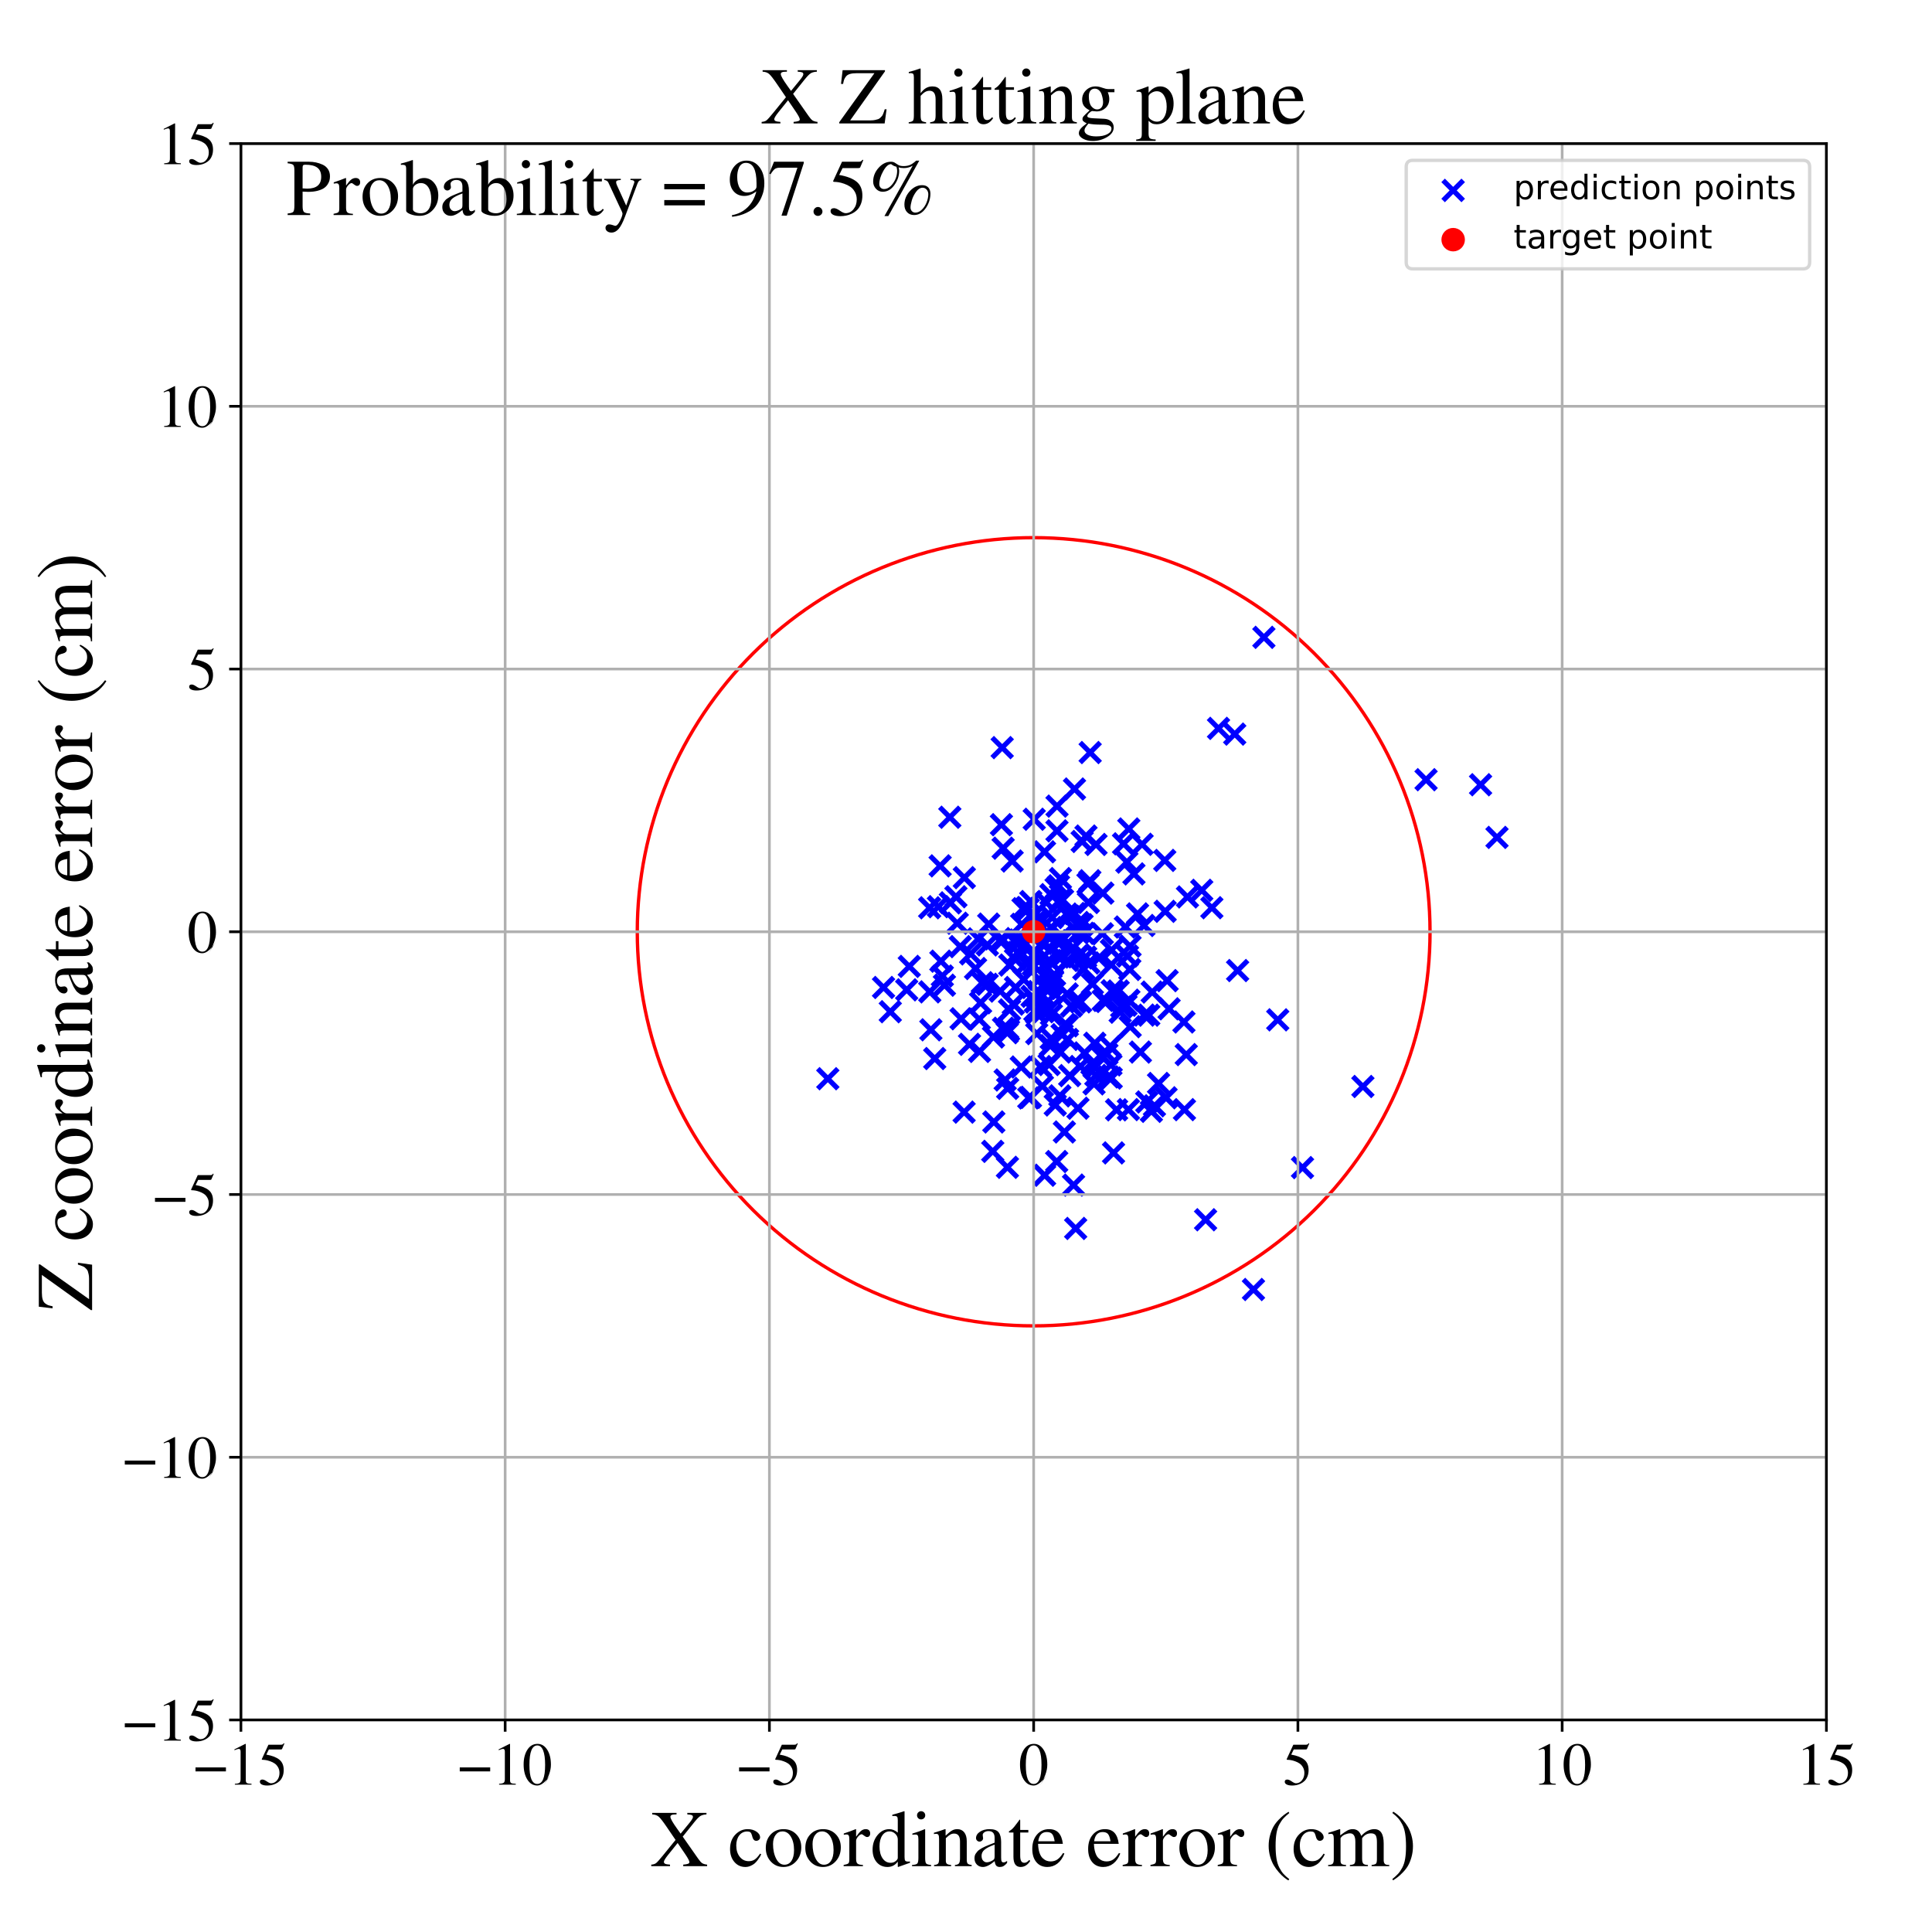 <?xml version="1.0" encoding="utf-8" standalone="no"?>
<!DOCTYPE svg PUBLIC "-//W3C//DTD SVG 1.1//EN"
  "http://www.w3.org/Graphics/SVG/1.1/DTD/svg11.dtd">
<!-- Created with matplotlib (https://matplotlib.org/) -->
<svg height="576pt" version="1.1" viewBox="0 0 576 576" width="576pt" xmlns="http://www.w3.org/2000/svg" xmlns:xlink="http://www.w3.org/1999/xlink">
 <defs>
  <style type="text/css">
*{stroke-linecap:butt;stroke-linejoin:round;}
  </style>
 </defs>
 <g id="figure_1">
  <g id="patch_1">
   <path d="M 0 576 
L 576 576 
L 576 0 
L 0 0 
z
" style="fill:#ffffff;"/>
  </g>
  <g id="axes_1">
   <g id="patch_2">
    <path d="M 71.822 512.784 
L 544.52 512.784 
L 544.52 42.802 
L 71.822 42.802 
z
" style="fill:#ffffff;"/>
   </g>
   <g id="PathCollection_1">
    <defs>
     <path d="M -3 3 
L 3 -3 
M -3 -3 
L 3 3 
" id="m90d15510f1" style="stroke:#0000ff;stroke-width:1.5;"/>
    </defs>
    <g clip-path="url(#p3fa22411de)">
     <use style="fill:#0000ff;stroke:#0000ff;stroke-width:1.5;" x="310.129" xlink:href="#m90d15510f1" y="286.144"/>
     <use style="fill:#0000ff;stroke:#0000ff;stroke-width:1.5;" x="318.916" xlink:href="#m90d15510f1" y="320.68"/>
     <use style="fill:#0000ff;stroke:#0000ff;stroke-width:1.5;" x="312.94" xlink:href="#m90d15510f1" y="294.759"/>
     <use style="fill:#0000ff;stroke:#0000ff;stroke-width:1.5;" x="300.679" xlink:href="#m90d15510f1" y="307.228"/>
     <use style="fill:#0000ff;stroke:#0000ff;stroke-width:1.5;" x="318.162" xlink:href="#m90d15510f1" y="296.331"/>
     <use style="fill:#0000ff;stroke:#0000ff;stroke-width:1.5;" x="304.47" xlink:href="#m90d15510f1" y="318.112"/>
     <use style="fill:#0000ff;stroke:#0000ff;stroke-width:1.5;" x="315.038" xlink:href="#m90d15510f1" y="346.297"/>
     <use style="fill:#0000ff;stroke:#0000ff;stroke-width:1.5;" x="311.432" xlink:href="#m90d15510f1" y="350.379"/>
     <use style="fill:#0000ff;stroke:#0000ff;stroke-width:1.5;" x="301.047" xlink:href="#m90d15510f1" y="287.72"/>
     <use style="fill:#0000ff;stroke:#0000ff;stroke-width:1.5;" x="308.043" xlink:href="#m90d15510f1" y="287.72"/>
     <use style="fill:#0000ff;stroke:#0000ff;stroke-width:1.5;" x="308.886" xlink:href="#m90d15510f1" y="274.528"/>
     <use style="fill:#0000ff;stroke:#0000ff;stroke-width:1.5;" x="683.144" xlink:href="#m90d15510f1" y="264.191"/>
     <use style="fill:#0000ff;stroke:#0000ff;stroke-width:1.5;" x="320.502" xlink:href="#m90d15510f1" y="298.812"/>
     <use style="fill:#0000ff;stroke:#0000ff;stroke-width:1.5;" x="388.325" xlink:href="#m90d15510f1" y="348.104"/>
     <use style="fill:#0000ff;stroke:#0000ff;stroke-width:1.5;" x="286.532" xlink:href="#m90d15510f1" y="303.733"/>
     <use style="fill:#0000ff;stroke:#0000ff;stroke-width:1.5;" x="323.154" xlink:href="#m90d15510f1" y="278.249"/>
     <use style="fill:#0000ff;stroke:#0000ff;stroke-width:1.5;" x="326.713" xlink:href="#m90d15510f1" y="320.612"/>
     <use style="fill:#0000ff;stroke:#0000ff;stroke-width:1.5;" x="311.066" xlink:href="#m90d15510f1" y="301.629"/>
     <use style="fill:#0000ff;stroke:#0000ff;stroke-width:1.5;" x="311.922" xlink:href="#m90d15510f1" y="269.052"/>
     <use style="fill:#0000ff;stroke:#0000ff;stroke-width:1.5;" x="1023.126" xlink:href="#m90d15510f1" y="329.711"/>
     <use style="fill:#0000ff;stroke:#0000ff;stroke-width:1.5;" x="343.266" xlink:href="#m90d15510f1" y="331.33"/>
     <use style="fill:#0000ff;stroke:#0000ff;stroke-width:1.5;" x="313.398" xlink:href="#m90d15510f1" y="276.526"/>
     <use style="fill:#0000ff;stroke:#0000ff;stroke-width:1.5;" x="326.366" xlink:href="#m90d15510f1" y="318.242"/>
     <use style="fill:#0000ff;stroke:#0000ff;stroke-width:1.5;" x="271.097" xlink:href="#m90d15510f1" y="288.117"/>
     <use style="fill:#0000ff;stroke:#0000ff;stroke-width:1.5;" x="317.501" xlink:href="#m90d15510f1" y="305.414"/>
     <use style="fill:#0000ff;stroke:#0000ff;stroke-width:1.5;" x="313.761" xlink:href="#m90d15510f1" y="292.168"/>
     <use style="fill:#0000ff;stroke:#0000ff;stroke-width:1.5;" x="298.19" xlink:href="#m90d15510f1" y="295.482"/>
     <use style="fill:#0000ff;stroke:#0000ff;stroke-width:1.5;" x="300.396" xlink:href="#m90d15510f1" y="306.671"/>
     <use style="fill:#0000ff;stroke:#0000ff;stroke-width:1.5;" x="373.705" xlink:href="#m90d15510f1" y="384.444"/>
     <use style="fill:#0000ff;stroke:#0000ff;stroke-width:1.5;" x="336.554" xlink:href="#m90d15510f1" y="298.187"/>
     <use style="fill:#0000ff;stroke:#0000ff;stroke-width:1.5;" x="313.314" xlink:href="#m90d15510f1" y="266.722"/>
     <use style="fill:#0000ff;stroke:#0000ff;stroke-width:1.5;" x="315.465" xlink:href="#m90d15510f1" y="284.904"/>
     <use style="fill:#0000ff;stroke:#0000ff;stroke-width:1.5;" x="308.34" xlink:href="#m90d15510f1" y="244.253"/>
     <use style="fill:#0000ff;stroke:#0000ff;stroke-width:1.5;" x="325.018" xlink:href="#m90d15510f1" y="224.359"/>
     <use style="fill:#0000ff;stroke:#0000ff;stroke-width:1.5;" x="307.998" xlink:href="#m90d15510f1" y="273.111"/>
     <use style="fill:#0000ff;stroke:#0000ff;stroke-width:1.5;" x="314.387" xlink:href="#m90d15510f1" y="290.711"/>
     <use style="fill:#0000ff;stroke:#0000ff;stroke-width:1.5;" x="368.98" xlink:href="#m90d15510f1" y="289.359"/>
     <use style="fill:#0000ff;stroke:#0000ff;stroke-width:1.5;" x="316.152" xlink:href="#m90d15510f1" y="261.938"/>
     <use style="fill:#0000ff;stroke:#0000ff;stroke-width:1.5;" x="323.769" xlink:href="#m90d15510f1" y="249.252"/>
     <use style="fill:#0000ff;stroke:#0000ff;stroke-width:1.5;" x="315.583" xlink:href="#m90d15510f1" y="264.082"/>
     <use style="fill:#0000ff;stroke:#0000ff;stroke-width:1.5;" x="323.123" xlink:href="#m90d15510f1" y="288.919"/>
     <use style="fill:#0000ff;stroke:#0000ff;stroke-width:1.5;" x="280.289" xlink:href="#m90d15510f1" y="258.145"/>
     <use style="fill:#0000ff;stroke:#0000ff;stroke-width:1.5;" x="347.96" xlink:href="#m90d15510f1" y="292.361"/>
     <use style="fill:#0000ff;stroke:#0000ff;stroke-width:1.5;" x="307.912" xlink:href="#m90d15510f1" y="284.81"/>
     <use style="fill:#0000ff;stroke:#0000ff;stroke-width:1.5;" x="311.412" xlink:href="#m90d15510f1" y="253.958"/>
     <use style="fill:#0000ff;stroke:#0000ff;stroke-width:1.5;" x="296.185" xlink:href="#m90d15510f1" y="309.16"/>
     <use style="fill:#0000ff;stroke:#0000ff;stroke-width:1.5;" x="334.97" xlink:href="#m90d15510f1" y="251.571"/>
     <use style="fill:#0000ff;stroke:#0000ff;stroke-width:1.5;" x="323.674" xlink:href="#m90d15510f1" y="285.34"/>
     <use style="fill:#0000ff;stroke:#0000ff;stroke-width:1.5;" x="321.506" xlink:href="#m90d15510f1" y="275.02"/>
     <use style="fill:#0000ff;stroke:#0000ff;stroke-width:1.5;" x="311.559" xlink:href="#m90d15510f1" y="281.128"/>
     <use style="fill:#0000ff;stroke:#0000ff;stroke-width:1.5;" x="300.307" xlink:href="#m90d15510f1" y="307.889"/>
     <use style="fill:#0000ff;stroke:#0000ff;stroke-width:1.5;" x="281.566" xlink:href="#m90d15510f1" y="293.719"/>
     <use style="fill:#0000ff;stroke:#0000ff;stroke-width:1.5;" x="331.208" xlink:href="#m90d15510f1" y="317.479"/>
     <use style="fill:#0000ff;stroke:#0000ff;stroke-width:1.5;" x="322.154" xlink:href="#m90d15510f1" y="298.693"/>
     <use style="fill:#0000ff;stroke:#0000ff;stroke-width:1.5;" x="300.975" xlink:href="#m90d15510f1" y="301.095"/>
     <use style="fill:#0000ff;stroke:#0000ff;stroke-width:1.5;" x="353.667" xlink:href="#m90d15510f1" y="314.412"/>
     <use style="fill:#0000ff;stroke:#0000ff;stroke-width:1.5;" x="283.341" xlink:href="#m90d15510f1" y="269.172"/>
     <use style="fill:#0000ff;stroke:#0000ff;stroke-width:1.5;" x="303.477" xlink:href="#m90d15510f1" y="283.977"/>
     <use style="fill:#0000ff;stroke:#0000ff;stroke-width:1.5;" x="332.897" xlink:href="#m90d15510f1" y="330.881"/>
     <use style="fill:#0000ff;stroke:#0000ff;stroke-width:1.5;" x="323.329" xlink:href="#m90d15510f1" y="313.91"/>
     <use style="fill:#0000ff;stroke:#0000ff;stroke-width:1.5;" x="312.776" xlink:href="#m90d15510f1" y="317.375"/>
     <use style="fill:#0000ff;stroke:#0000ff;stroke-width:1.5;" x="406.326" xlink:href="#m90d15510f1" y="323.923"/>
     <use style="fill:#0000ff;stroke:#0000ff;stroke-width:1.5;" x="336.945" xlink:href="#m90d15510f1" y="306.087"/>
     <use style="fill:#0000ff;stroke:#0000ff;stroke-width:1.5;" x="277.164" xlink:href="#m90d15510f1" y="270.641"/>
     <use style="fill:#0000ff;stroke:#0000ff;stroke-width:1.5;" x="313.465" xlink:href="#m90d15510f1" y="302.491"/>
     <use style="fill:#0000ff;stroke:#0000ff;stroke-width:1.5;" x="263.415" xlink:href="#m90d15510f1" y="294.403"/>
     <use style="fill:#0000ff;stroke:#0000ff;stroke-width:1.5;" x="336.906" xlink:href="#m90d15510f1" y="282.086"/>
     <use style="fill:#0000ff;stroke:#0000ff;stroke-width:1.5;" x="290.85" xlink:href="#m90d15510f1" y="288.753"/>
     <use style="fill:#0000ff;stroke:#0000ff;stroke-width:1.5;" x="321.75" xlink:href="#m90d15510f1" y="284.741"/>
     <use style="fill:#0000ff;stroke:#0000ff;stroke-width:1.5;" x="284.993" xlink:href="#m90d15510f1" y="267.346"/>
     <use style="fill:#0000ff;stroke:#0000ff;stroke-width:1.5;" x="328.917" xlink:href="#m90d15510f1" y="298.25"/>
     <use style="fill:#0000ff;stroke:#0000ff;stroke-width:1.5;" x="283.177" xlink:href="#m90d15510f1" y="243.651"/>
     <use style="fill:#0000ff;stroke:#0000ff;stroke-width:1.5;" x="320.402" xlink:href="#m90d15510f1" y="272.355"/>
     <use style="fill:#0000ff;stroke:#0000ff;stroke-width:1.5;" x="277.194" xlink:href="#m90d15510f1" y="295.713"/>
     <use style="fill:#0000ff;stroke:#0000ff;stroke-width:1.5;" x="330.442" xlink:href="#m90d15510f1" y="321.061"/>
     <use style="fill:#0000ff;stroke:#0000ff;stroke-width:1.5;" x="313.363" xlink:href="#m90d15510f1" y="293.499"/>
     <use style="fill:#0000ff;stroke:#0000ff;stroke-width:1.5;" x="310.935" xlink:href="#m90d15510f1" y="274.149"/>
     <use style="fill:#0000ff;stroke:#0000ff;stroke-width:1.5;" x="289.387" xlink:href="#m90d15510f1" y="284.389"/>
     <use style="fill:#0000ff;stroke:#0000ff;stroke-width:1.5;" x="298.561" xlink:href="#m90d15510f1" y="245.869"/>
     <use style="fill:#0000ff;stroke:#0000ff;stroke-width:1.5;" x="320.065" xlink:href="#m90d15510f1" y="353.316"/>
     <use style="fill:#0000ff;stroke:#0000ff;stroke-width:1.5;" x="280.51" xlink:href="#m90d15510f1" y="286.557"/>
     <use style="fill:#0000ff;stroke:#0000ff;stroke-width:1.5;" x="298.793" xlink:href="#m90d15510f1" y="222.893"/>
     <use style="fill:#0000ff;stroke:#0000ff;stroke-width:1.5;" x="347.377" xlink:href="#m90d15510f1" y="271.694"/>
     <use style="fill:#0000ff;stroke:#0000ff;stroke-width:1.5;" x="294.773" xlink:href="#m90d15510f1" y="275.506"/>
     <use style="fill:#0000ff;stroke:#0000ff;stroke-width:1.5;" x="335.513" xlink:href="#m90d15510f1" y="276.377"/>
     <use style="fill:#0000ff;stroke:#0000ff;stroke-width:1.5;" x="336.137" xlink:href="#m90d15510f1" y="285.039"/>
     <use style="fill:#0000ff;stroke:#0000ff;stroke-width:1.5;" x="345.404" xlink:href="#m90d15510f1" y="323.018"/>
     <use style="fill:#0000ff;stroke:#0000ff;stroke-width:1.5;" x="329.335" xlink:href="#m90d15510f1" y="298.159"/>
     <use style="fill:#0000ff;stroke:#0000ff;stroke-width:1.5;" x="311.055" xlink:href="#m90d15510f1" y="299.875"/>
     <use style="fill:#0000ff;stroke:#0000ff;stroke-width:1.5;" x="318.293" xlink:href="#m90d15510f1" y="286.357"/>
     <use style="fill:#0000ff;stroke:#0000ff;stroke-width:1.5;" x="313.534" xlink:href="#m90d15510f1" y="291.848"/>
     <use style="fill:#0000ff;stroke:#0000ff;stroke-width:1.5;" x="328.793" xlink:href="#m90d15510f1" y="266.263"/>
     <use style="fill:#0000ff;stroke:#0000ff;stroke-width:1.5;" x="319.445" xlink:href="#m90d15510f1" y="299.948"/>
     <use style="fill:#0000ff;stroke:#0000ff;stroke-width:1.5;" x="320.698" xlink:href="#m90d15510f1" y="366.242"/>
     <use style="fill:#0000ff;stroke:#0000ff;stroke-width:1.5;" x="330.965" xlink:href="#m90d15510f1" y="312.002"/>
     <use style="fill:#0000ff;stroke:#0000ff;stroke-width:1.5;" x="322.626" xlink:href="#m90d15510f1" y="250.874"/>
     <use style="fill:#0000ff;stroke:#0000ff;stroke-width:1.5;" x="315.982" xlink:href="#m90d15510f1" y="326.719"/>
     <use style="fill:#0000ff;stroke:#0000ff;stroke-width:1.5;" x="316.556" xlink:href="#m90d15510f1" y="279.142"/>
     <use style="fill:#0000ff;stroke:#0000ff;stroke-width:1.5;" x="294.362" xlink:href="#m90d15510f1" y="281.713"/>
     <use style="fill:#0000ff;stroke:#0000ff;stroke-width:1.5;" x="358.285" xlink:href="#m90d15510f1" y="265.433"/>
     <use style="fill:#0000ff;stroke:#0000ff;stroke-width:1.5;" x="325.681" xlink:href="#m90d15510f1" y="293.361"/>
     <use style="fill:#0000ff;stroke:#0000ff;stroke-width:1.5;" x="340" xlink:href="#m90d15510f1" y="313.66"/>
     <use style="fill:#0000ff;stroke:#0000ff;stroke-width:1.5;" x="277.525" xlink:href="#m90d15510f1" y="307.019"/>
     <use style="fill:#0000ff;stroke:#0000ff;stroke-width:1.5;" x="305.213" xlink:href="#m90d15510f1" y="292.03"/>
     <use style="fill:#0000ff;stroke:#0000ff;stroke-width:1.5;" x="309.628" xlink:href="#m90d15510f1" y="295.622"/>
     <use style="fill:#0000ff;stroke:#0000ff;stroke-width:1.5;" x="322.607" xlink:href="#m90d15510f1" y="275.699"/>
     <use style="fill:#0000ff;stroke:#0000ff;stroke-width:1.5;" x="320.345" xlink:href="#m90d15510f1" y="235.231"/>
     <use style="fill:#0000ff;stroke:#0000ff;stroke-width:1.5;" x="330.007" xlink:href="#m90d15510f1" y="314.213"/>
     <use style="fill:#0000ff;stroke:#0000ff;stroke-width:1.5;" x="270.316" xlink:href="#m90d15510f1" y="295.103"/>
     <use style="fill:#0000ff;stroke:#0000ff;stroke-width:1.5;" x="304.01" xlink:href="#m90d15510f1" y="280.892"/>
     <use style="fill:#0000ff;stroke:#0000ff;stroke-width:1.5;" x="298.09" xlink:href="#m90d15510f1" y="280.447"/>
     <use style="fill:#0000ff;stroke:#0000ff;stroke-width:1.5;" x="310.235" xlink:href="#m90d15510f1" y="317.977"/>
     <use style="fill:#0000ff;stroke:#0000ff;stroke-width:1.5;" x="319.769" xlink:href="#m90d15510f1" y="282.735"/>
     <use style="fill:#0000ff;stroke:#0000ff;stroke-width:1.5;" x="344.183" xlink:href="#m90d15510f1" y="329.678"/>
     <use style="fill:#0000ff;stroke:#0000ff;stroke-width:1.5;" x="289.046" xlink:href="#m90d15510f1" y="311.355"/>
     <use style="fill:#0000ff;stroke:#0000ff;stroke-width:1.5;" x="310.085" xlink:href="#m90d15510f1" y="296.407"/>
     <use style="fill:#0000ff;stroke:#0000ff;stroke-width:1.5;" x="321.439" xlink:href="#m90d15510f1" y="278.097"/>
     <use style="fill:#0000ff;stroke:#0000ff;stroke-width:1.5;" x="324.362" xlink:href="#m90d15510f1" y="263.415"/>
     <use style="fill:#0000ff;stroke:#0000ff;stroke-width:1.5;" x="328.281" xlink:href="#m90d15510f1" y="314.807"/>
     <use style="fill:#0000ff;stroke:#0000ff;stroke-width:1.5;" x="300.421" xlink:href="#m90d15510f1" y="324.485"/>
     <use style="fill:#0000ff;stroke:#0000ff;stroke-width:1.5;" x="304.589" xlink:href="#m90d15510f1" y="275.572"/>
     <use style="fill:#0000ff;stroke:#0000ff;stroke-width:1.5;" x="286.298" xlink:href="#m90d15510f1" y="282.225"/>
     <use style="fill:#0000ff;stroke:#0000ff;stroke-width:1.5;" x="309.09" xlink:href="#m90d15510f1" y="308.158"/>
     <use style="fill:#0000ff;stroke:#0000ff;stroke-width:1.5;" x="246.803" xlink:href="#m90d15510f1" y="321.606"/>
     <use style="fill:#0000ff;stroke:#0000ff;stroke-width:1.5;" x="308.784" xlink:href="#m90d15510f1" y="284.331"/>
     <use style="fill:#0000ff;stroke:#0000ff;stroke-width:1.5;" x="299.674" xlink:href="#m90d15510f1" y="321.983"/>
     <use style="fill:#0000ff;stroke:#0000ff;stroke-width:1.5;" x="341.894" xlink:href="#m90d15510f1" y="328.533"/>
     <use style="fill:#0000ff;stroke:#0000ff;stroke-width:1.5;" x="316.785" xlink:href="#m90d15510f1" y="268.295"/>
     <use style="fill:#0000ff;stroke:#0000ff;stroke-width:1.5;" x="316.523" xlink:href="#m90d15510f1" y="285.258"/>
     <use style="fill:#0000ff;stroke:#0000ff;stroke-width:1.5;" x="308.667" xlink:href="#m90d15510f1" y="298.743"/>
     <use style="fill:#0000ff;stroke:#0000ff;stroke-width:1.5;" x="278.678" xlink:href="#m90d15510f1" y="315.59"/>
     <use style="fill:#0000ff;stroke:#0000ff;stroke-width:1.5;" x="336.415" xlink:href="#m90d15510f1" y="330.808"/>
     <use style="fill:#0000ff;stroke:#0000ff;stroke-width:1.5;" x="313.83" xlink:href="#m90d15510f1" y="292.544"/>
     <use style="fill:#0000ff;stroke:#0000ff;stroke-width:1.5;" x="305.959" xlink:href="#m90d15510f1" y="270.803"/>
     <use style="fill:#0000ff;stroke:#0000ff;stroke-width:1.5;" x="314.271" xlink:href="#m90d15510f1" y="290.591"/>
     <use style="fill:#0000ff;stroke:#0000ff;stroke-width:1.5;" x="292.036" xlink:href="#m90d15510f1" y="313.467"/>
     <use style="fill:#0000ff;stroke:#0000ff;stroke-width:1.5;" x="327.62" xlink:href="#m90d15510f1" y="285.6"/>
     <use style="fill:#0000ff;stroke:#0000ff;stroke-width:1.5;" x="307.217" xlink:href="#m90d15510f1" y="327.147"/>
     <use style="fill:#0000ff;stroke:#0000ff;stroke-width:1.5;" x="310.774" xlink:href="#m90d15510f1" y="323.799"/>
     <use style="fill:#0000ff;stroke:#0000ff;stroke-width:1.5;" x="333.962" xlink:href="#m90d15510f1" y="301.774"/>
     <use style="fill:#0000ff;stroke:#0000ff;stroke-width:1.5;" x="318.281" xlink:href="#m90d15510f1" y="309.896"/>
     <use style="fill:#0000ff;stroke:#0000ff;stroke-width:1.5;" x="292.349" xlink:href="#m90d15510f1" y="298.955"/>
     <use style="fill:#0000ff;stroke:#0000ff;stroke-width:1.5;" x="342.489" xlink:href="#m90d15510f1" y="302.658"/>
     <use style="fill:#0000ff;stroke:#0000ff;stroke-width:1.5;" x="446.31" xlink:href="#m90d15510f1" y="249.662"/>
     <use style="fill:#0000ff;stroke:#0000ff;stroke-width:1.5;" x="314.828" xlink:href="#m90d15510f1" y="280.449"/>
     <use style="fill:#0000ff;stroke:#0000ff;stroke-width:1.5;" x="317.328" xlink:href="#m90d15510f1" y="337.48"/>
     <use style="fill:#0000ff;stroke:#0000ff;stroke-width:1.5;" x="316.128" xlink:href="#m90d15510f1" y="313.654"/>
     <use style="fill:#0000ff;stroke:#0000ff;stroke-width:1.5;" x="313.692" xlink:href="#m90d15510f1" y="273.552"/>
     <use style="fill:#0000ff;stroke:#0000ff;stroke-width:1.5;" x="287.437" xlink:href="#m90d15510f1" y="331.565"/>
     <use style="fill:#0000ff;stroke:#0000ff;stroke-width:1.5;" x="316.5" xlink:href="#m90d15510f1" y="280.498"/>
     <use style="fill:#0000ff;stroke:#0000ff;stroke-width:1.5;" x="326.761" xlink:href="#m90d15510f1" y="251.76"/>
     <use style="fill:#0000ff;stroke:#0000ff;stroke-width:1.5;" x="363.287" xlink:href="#m90d15510f1" y="217.154"/>
     <use style="fill:#0000ff;stroke:#0000ff;stroke-width:1.5;" x="321.2" xlink:href="#m90d15510f1" y="285.061"/>
     <use style="fill:#0000ff;stroke:#0000ff;stroke-width:1.5;" x="336.834" xlink:href="#m90d15510f1" y="289.031"/>
     <use style="fill:#0000ff;stroke:#0000ff;stroke-width:1.5;" x="324.925" xlink:href="#m90d15510f1" y="262.578"/>
     <use style="fill:#0000ff;stroke:#0000ff;stroke-width:1.5;" x="307.319" xlink:href="#m90d15510f1" y="268.783"/>
     <use style="fill:#0000ff;stroke:#0000ff;stroke-width:1.5;" x="318.846" xlink:href="#m90d15510f1" y="273.186"/>
     <use style="fill:#0000ff;stroke:#0000ff;stroke-width:1.5;" x="265.429" xlink:href="#m90d15510f1" y="301.63"/>
     <use style="fill:#0000ff;stroke:#0000ff;stroke-width:1.5;" x="313.41" xlink:href="#m90d15510f1" y="309.642"/>
     <use style="fill:#0000ff;stroke:#0000ff;stroke-width:1.5;" x="307.682" xlink:href="#m90d15510f1" y="297.048"/>
     <use style="fill:#0000ff;stroke:#0000ff;stroke-width:1.5;" x="302.77" xlink:href="#m90d15510f1" y="294.412"/>
     <use style="fill:#0000ff;stroke:#0000ff;stroke-width:1.5;" x="380.943" xlink:href="#m90d15510f1" y="304.05"/>
     <use style="fill:#0000ff;stroke:#0000ff;stroke-width:1.5;" x="354.023" xlink:href="#m90d15510f1" y="267.408"/>
     <use style="fill:#0000ff;stroke:#0000ff;stroke-width:1.5;" x="318.212" xlink:href="#m90d15510f1" y="305.859"/>
     <use style="fill:#0000ff;stroke:#0000ff;stroke-width:1.5;" x="287.499" xlink:href="#m90d15510f1" y="261.662"/>
     <use style="fill:#0000ff;stroke:#0000ff;stroke-width:1.5;" x="285.391" xlink:href="#m90d15510f1" y="275.249"/>
     <use style="fill:#0000ff;stroke:#0000ff;stroke-width:1.5;" x="306.718" xlink:href="#m90d15510f1" y="327.326"/>
     <use style="fill:#0000ff;stroke:#0000ff;stroke-width:1.5;" x="311.662" xlink:href="#m90d15510f1" y="294.659"/>
     <use style="fill:#0000ff;stroke:#0000ff;stroke-width:1.5;" x="313.123" xlink:href="#m90d15510f1" y="311.746"/>
     <use style="fill:#0000ff;stroke:#0000ff;stroke-width:1.5;" x="315.602" xlink:href="#m90d15510f1" y="285.326"/>
     <use style="fill:#0000ff;stroke:#0000ff;stroke-width:1.5;" x="324.49" xlink:href="#m90d15510f1" y="269.064"/>
     <use style="fill:#0000ff;stroke:#0000ff;stroke-width:1.5;" x="331.358" xlink:href="#m90d15510f1" y="283.267"/>
     <use style="fill:#0000ff;stroke:#0000ff;stroke-width:1.5;" x="326.169" xlink:href="#m90d15510f1" y="323.138"/>
     <use style="fill:#0000ff;stroke:#0000ff;stroke-width:1.5;" x="306.586" xlink:href="#m90d15510f1" y="270.921"/>
     <use style="fill:#0000ff;stroke:#0000ff;stroke-width:1.5;" x="302.752" xlink:href="#m90d15510f1" y="286.052"/>
     <use style="fill:#0000ff;stroke:#0000ff;stroke-width:1.5;" x="328.649" xlink:href="#m90d15510f1" y="278.395"/>
     <use style="fill:#0000ff;stroke:#0000ff;stroke-width:1.5;" x="291.957" xlink:href="#m90d15510f1" y="303.871"/>
     <use style="fill:#0000ff;stroke:#0000ff;stroke-width:1.5;" x="308.571" xlink:href="#m90d15510f1" y="278.169"/>
     <use style="fill:#0000ff;stroke:#0000ff;stroke-width:1.5;" x="316.021" xlink:href="#m90d15510f1" y="268.405"/>
     <use style="fill:#0000ff;stroke:#0000ff;stroke-width:1.5;" x="301.758" xlink:href="#m90d15510f1" y="256.706"/>
     <use style="fill:#0000ff;stroke:#0000ff;stroke-width:1.5;" x="299.071" xlink:href="#m90d15510f1" y="280.236"/>
     <use style="fill:#0000ff;stroke:#0000ff;stroke-width:1.5;" x="335.707" xlink:href="#m90d15510f1" y="299.701"/>
     <use style="fill:#0000ff;stroke:#0000ff;stroke-width:1.5;" x="340.501" xlink:href="#m90d15510f1" y="251.716"/>
     <use style="fill:#0000ff;stroke:#0000ff;stroke-width:1.5;" x="316.649" xlink:href="#m90d15510f1" y="308.477"/>
     <use style="fill:#0000ff;stroke:#0000ff;stroke-width:1.5;" x="353.129" xlink:href="#m90d15510f1" y="330.825"/>
     <use style="fill:#0000ff;stroke:#0000ff;stroke-width:1.5;" x="347.64" xlink:href="#m90d15510f1" y="327.295"/>
     <use style="fill:#0000ff;stroke:#0000ff;stroke-width:1.5;" x="310.649" xlink:href="#m90d15510f1" y="281.295"/>
     <use style="fill:#0000ff;stroke:#0000ff;stroke-width:1.5;" x="302.088" xlink:href="#m90d15510f1" y="299.358"/>
     <use style="fill:#0000ff;stroke:#0000ff;stroke-width:1.5;" x="317.981" xlink:href="#m90d15510f1" y="272.511"/>
     <use style="fill:#0000ff;stroke:#0000ff;stroke-width:1.5;" x="306.163" xlink:href="#m90d15510f1" y="270.56"/>
     <use style="fill:#0000ff;stroke:#0000ff;stroke-width:1.5;" x="294.323" xlink:href="#m90d15510f1" y="293.454"/>
     <use style="fill:#0000ff;stroke:#0000ff;stroke-width:1.5;" x="341.047" xlink:href="#m90d15510f1" y="275.917"/>
     <use style="fill:#0000ff;stroke:#0000ff;stroke-width:1.5;" x="314.852" xlink:href="#m90d15510f1" y="264.854"/>
     <use style="fill:#0000ff;stroke:#0000ff;stroke-width:1.5;" x="352.97" xlink:href="#m90d15510f1" y="304.687"/>
     <use style="fill:#0000ff;stroke:#0000ff;stroke-width:1.5;" x="296.294" xlink:href="#m90d15510f1" y="334.5"/>
     <use style="fill:#0000ff;stroke:#0000ff;stroke-width:1.5;" x="303.027" xlink:href="#m90d15510f1" y="279.83"/>
     <use style="fill:#0000ff;stroke:#0000ff;stroke-width:1.5;" x="359.433" xlink:href="#m90d15510f1" y="363.655"/>
     <use style="fill:#0000ff;stroke:#0000ff;stroke-width:1.5;" x="311.855" xlink:href="#m90d15510f1" y="278.6"/>
     <use style="fill:#0000ff;stroke:#0000ff;stroke-width:1.5;" x="339.145" xlink:href="#m90d15510f1" y="272.463"/>
     <use style="fill:#0000ff;stroke:#0000ff;stroke-width:1.5;" x="368.116" xlink:href="#m90d15510f1" y="218.861"/>
     <use style="fill:#0000ff;stroke:#0000ff;stroke-width:1.5;" x="326.391" xlink:href="#m90d15510f1" y="311.033"/>
     <use style="fill:#0000ff;stroke:#0000ff;stroke-width:1.5;" x="279.773" xlink:href="#m90d15510f1" y="270.314"/>
     <use style="fill:#0000ff;stroke:#0000ff;stroke-width:1.5;" x="376.81" xlink:href="#m90d15510f1" y="190.017"/>
     <use style="fill:#0000ff;stroke:#0000ff;stroke-width:1.5;" x="441.414" xlink:href="#m90d15510f1" y="233.958"/>
     <use style="fill:#0000ff;stroke:#0000ff;stroke-width:1.5;" x="309.825" xlink:href="#m90d15510f1" y="291.949"/>
     <use style="fill:#0000ff;stroke:#0000ff;stroke-width:1.5;" x="321.377" xlink:href="#m90d15510f1" y="330.4"/>
     <use style="fill:#0000ff;stroke:#0000ff;stroke-width:1.5;" x="341.156" xlink:href="#m90d15510f1" y="302.643"/>
     <use style="fill:#0000ff;stroke:#0000ff;stroke-width:1.5;" x="315.136" xlink:href="#m90d15510f1" y="240.336"/>
     <use style="fill:#0000ff;stroke:#0000ff;stroke-width:1.5;" x="333.367" xlink:href="#m90d15510f1" y="295.457"/>
     <use style="fill:#0000ff;stroke:#0000ff;stroke-width:1.5;" x="312.747" xlink:href="#m90d15510f1" y="286.308"/>
     <use style="fill:#0000ff;stroke:#0000ff;stroke-width:1.5;" x="425.162" xlink:href="#m90d15510f1" y="232.459"/>
     <use style="fill:#0000ff;stroke:#0000ff;stroke-width:1.5;" x="347.256" xlink:href="#m90d15510f1" y="256.518"/>
     <use style="fill:#0000ff;stroke:#0000ff;stroke-width:1.5;" x="305.749" xlink:href="#m90d15510f1" y="281.401"/>
     <use style="fill:#0000ff;stroke:#0000ff;stroke-width:1.5;" x="329.858" xlink:href="#m90d15510f1" y="298.575"/>
     <use style="fill:#0000ff;stroke:#0000ff;stroke-width:1.5;" x="291.656" xlink:href="#m90d15510f1" y="279.905"/>
     <use style="fill:#0000ff;stroke:#0000ff;stroke-width:1.5;" x="331.989" xlink:href="#m90d15510f1" y="343.723"/>
     <use style="fill:#0000ff;stroke:#0000ff;stroke-width:1.5;" x="292.865" xlink:href="#m90d15510f1" y="292.983"/>
     <use style="fill:#0000ff;stroke:#0000ff;stroke-width:1.5;" x="335.959" xlink:href="#m90d15510f1" y="257.026"/>
     <use style="fill:#0000ff;stroke:#0000ff;stroke-width:1.5;" x="303.145" xlink:href="#m90d15510f1" y="281.299"/>
     <use style="fill:#0000ff;stroke:#0000ff;stroke-width:1.5;" x="331.294" xlink:href="#m90d15510f1" y="321.407"/>
     <use style="fill:#0000ff;stroke:#0000ff;stroke-width:1.5;" x="324.61" xlink:href="#m90d15510f1" y="287.097"/>
     <use style="fill:#0000ff;stroke:#0000ff;stroke-width:1.5;" x="361.296" xlink:href="#m90d15510f1" y="270.623"/>
     <use style="fill:#0000ff;stroke:#0000ff;stroke-width:1.5;" x="331.331" xlink:href="#m90d15510f1" y="287.612"/>
     <use style="fill:#0000ff;stroke:#0000ff;stroke-width:1.5;" x="308.527" xlink:href="#m90d15510f1" y="301.332"/>
     <use style="fill:#0000ff;stroke:#0000ff;stroke-width:1.5;" x="348.548" xlink:href="#m90d15510f1" y="300.766"/>
     <use style="fill:#0000ff;stroke:#0000ff;stroke-width:1.5;" x="309.058" xlink:href="#m90d15510f1" y="302.087"/>
     <use style="fill:#0000ff;stroke:#0000ff;stroke-width:1.5;" x="343.508" xlink:href="#m90d15510f1" y="295.775"/>
     <use style="fill:#0000ff;stroke:#0000ff;stroke-width:1.5;" x="331.576" xlink:href="#m90d15510f1" y="295.373"/>
     <use style="fill:#0000ff;stroke:#0000ff;stroke-width:1.5;" x="295.974" xlink:href="#m90d15510f1" y="343.261"/>
     <use style="fill:#0000ff;stroke:#0000ff;stroke-width:1.5;" x="322.09" xlink:href="#m90d15510f1" y="317.962"/>
     <use style="fill:#0000ff;stroke:#0000ff;stroke-width:1.5;" x="325.545" xlink:href="#m90d15510f1" y="317.21"/>
     <use style="fill:#0000ff;stroke:#0000ff;stroke-width:1.5;" x="315.121" xlink:href="#m90d15510f1" y="247.707"/>
     <use style="fill:#0000ff;stroke:#0000ff;stroke-width:1.5;" x="305.977" xlink:href="#m90d15510f1" y="287.308"/>
     <use style="fill:#0000ff;stroke:#0000ff;stroke-width:1.5;" x="334.419" xlink:href="#m90d15510f1" y="300.177"/>
     <use style="fill:#0000ff;stroke:#0000ff;stroke-width:1.5;" x="336.542" xlink:href="#m90d15510f1" y="247.142"/>
     <use style="fill:#0000ff;stroke:#0000ff;stroke-width:1.5;" x="300.35" xlink:href="#m90d15510f1" y="348.022"/>
     <use style="fill:#0000ff;stroke:#0000ff;stroke-width:1.5;" x="304.999" xlink:href="#m90d15510f1" y="270.905"/>
     <use style="fill:#0000ff;stroke:#0000ff;stroke-width:1.5;" x="314.611" xlink:href="#m90d15510f1" y="329.435"/>
     <use style="fill:#0000ff;stroke:#0000ff;stroke-width:1.5;" x="280.94" xlink:href="#m90d15510f1" y="290.983"/>
     <use style="fill:#0000ff;stroke:#0000ff;stroke-width:1.5;" x="313.057" xlink:href="#m90d15510f1" y="300.768"/>
     <use style="fill:#0000ff;stroke:#0000ff;stroke-width:1.5;" x="299.187" xlink:href="#m90d15510f1" y="306.559"/>
     <use style="fill:#0000ff;stroke:#0000ff;stroke-width:1.5;" x="299.077" xlink:href="#m90d15510f1" y="252.877"/>
     <use style="fill:#0000ff;stroke:#0000ff;stroke-width:1.5;" x="338.063" xlink:href="#m90d15510f1" y="260.539"/>
    </g>
   </g>
   <g id="PathCollection_2">
    <defs>
     <path d="M 0 3 
C 0.796 3 1.559 2.684 2.121 2.121 
C 2.684 1.559 3 0.796 3 0 
C 3 -0.796 2.684 -1.559 2.121 -2.121 
C 1.559 -2.684 0.796 -3 0 -3 
C -0.796 -3 -1.559 -2.684 -2.121 -2.121 
C -2.684 -1.559 -3 -0.796 -3 0 
C -3 0.796 -2.684 1.559 -2.121 2.121 
C -1.559 2.684 -0.796 3 0 3 
z
" id="m072712e78f" style="stroke:#ff0000;"/>
    </defs>
    <g clip-path="url(#p3fa22411de)">
     <use style="fill:#ff0000;stroke:#ff0000;" x="308.171" xlink:href="#m072712e78f" y="277.793"/>
    </g>
   </g>
   <g id="patch_3">
    <path clip-path="url(#p3fa22411de)" d="M 308.171 395.288 
C 339.511 395.288 369.572 382.908 391.733 360.875 
C 413.894 338.841 426.346 308.953 426.346 277.793 
C 426.346 246.633 413.894 216.745 391.733 194.711 
C 369.572 172.677 339.511 160.297 308.171 160.297 
C 276.831 160.297 246.77 172.677 224.609 194.711 
C 202.448 216.745 189.997 246.633 189.997 277.793 
C 189.997 308.953 202.448 338.841 224.609 360.875 
C 246.77 382.908 276.831 395.288 308.171 395.288 
z
" style="fill:none;stroke:#ff0000;stroke-linejoin:miter;"/>
   </g>
   <g id="matplotlib.axis_1">
    <g id="xtick_1">
     <g id="line2d_1">
      <path clip-path="url(#p3fa22411de)" d="M 71.822 512.784 
L 71.822 42.802 
" style="fill:none;stroke:#b0b0b0;stroke-linecap:square;stroke-width:0.8;"/>
     </g>
     <g id="line2d_2">
      <defs>
       <path d="M 0 0 
L 0 3.5 
" id="m1e58cf63ee" style="stroke:#000000;stroke-width:0.8;"/>
      </defs>
      <g>
       <use style="stroke:#000000;stroke-width:0.8;" x="71.822" xlink:href="#m1e58cf63ee" y="512.784"/>
      </g>
     </g>
     <g id="text_1">
      <!-- −15 -->
      <defs>
       <path d="M 3 22 
L 3 28.594 
L 53.406 28.594 
L 53.406 22 
z
" id="FreeSerif-8722"/>
       <path d="M 18.297 59.297 
Q 16.5 59.297 11.094 57.094 
L 11.094 58.5 
L 29.094 67.594 
L 29.906 67.406 
L 29.906 7.406 
Q 29.906 3.797 31.703 2.688 
Q 33.5 1.594 39.406 1.5 
L 39.406 0 
L 11.797 0 
L 11.797 1.5 
Q 17.406 1.703 19.344 3.141 
Q 21.297 4.594 21.297 9.297 
L 21.297 54.594 
Q 21.297 59.297 18.297 59.297 
z
" id="FreeSerif-49"/>
       <path d="M 35.703 19.406 
Q 35.703 24.703 33.344 28.797 
Q 31 32.906 27.641 35.156 
Q 24.297 37.406 20.141 38.844 
Q 16 40.297 12.953 40.75 
Q 9.906 41.203 7.594 41.203 
Q 6.406 41.203 6.406 42 
Q 6.406 42.297 6.5 42.5 
L 17.406 66.203 
L 38.297 66.203 
Q 39.906 66.203 40.844 66.703 
Q 41.797 67.203 42.906 68.797 
L 43.797 68.094 
L 40 59.203 
Q 39.594 58.297 37.703 58.297 
L 18.094 58.297 
L 13.906 49.797 
Q 28.5 47.203 35.594 41.344 
Q 42.703 35.5 42.703 24.203 
Q 42.703 18.297 40.844 13.688 
Q 39 9.094 36.141 6.297 
Q 33.297 3.5 29.547 1.703 
Q 25.797 -0.094 22.344 -0.75 
Q 18.906 -1.406 15.406 -1.406 
Q 9.797 -1.406 6.5 0.25 
Q 3.203 1.906 3.203 4.797 
Q 3.203 8.5 7.5 8.5 
Q 10.297 8.5 14.75 5.391 
Q 19.203 2.297 21.797 2.297 
Q 27.703 2.297 31.703 7.25 
Q 35.703 12.203 35.703 19.406 
z
" id="FreeSerif-53"/>
      </defs>
      <g transform="translate(57.746 532.077)scale(0.18 -0.18)">
       <use xlink:href="#FreeSerif-8722"/>
       <use x="56.4" xlink:href="#FreeSerif-49"/>
       <use x="106.4" xlink:href="#FreeSerif-53"/>
      </g>
     </g>
    </g>
    <g id="xtick_2">
     <g id="line2d_3">
      <path clip-path="url(#p3fa22411de)" d="M 150.605 512.784 
L 150.605 42.802 
" style="fill:none;stroke:#b0b0b0;stroke-linecap:square;stroke-width:0.8;"/>
     </g>
     <g id="line2d_4">
      <g>
       <use style="stroke:#000000;stroke-width:0.8;" x="150.605" xlink:href="#m1e58cf63ee" y="512.784"/>
      </g>
     </g>
     <g id="text_2">
      <!-- −10 -->
      <defs>
       <path d="M 47.594 17.797 
Q 35.203 -1.406 25 -1.406 
Q 14.797 -1.406 8.594 8.391 
Q 2.406 18.203 2.406 33.594 
Q 2.406 48.094 8.594 57.844 
Q 14.797 67.594 25.406 67.594 
Q 35.203 67.594 41.391 58 
Q 47.594 48.406 47.594 33 
Q 47.594 17.797 35.203 -1.406 
z
M 25.094 65 
Q 12 65 12 32.703 
Q 12 1.203 25 1.203 
Q 38 1.203 38 32.797 
Q 38 48.5 34.703 56.75 
Q 31.406 65 25.094 65 
z
" id="FreeSerif-48"/>
      </defs>
      <g transform="translate(136.529 532.077)scale(0.18 -0.18)">
       <use xlink:href="#FreeSerif-8722"/>
       <use x="56.4" xlink:href="#FreeSerif-49"/>
       <use x="106.4" xlink:href="#FreeSerif-48"/>
      </g>
     </g>
    </g>
    <g id="xtick_3">
     <g id="line2d_5">
      <path clip-path="url(#p3fa22411de)" d="M 229.388 512.784 
L 229.388 42.802 
" style="fill:none;stroke:#b0b0b0;stroke-linecap:square;stroke-width:0.8;"/>
     </g>
     <g id="line2d_6">
      <g>
       <use style="stroke:#000000;stroke-width:0.8;" x="229.388" xlink:href="#m1e58cf63ee" y="512.784"/>
      </g>
     </g>
     <g id="text_3">
      <!-- −5 -->
      <g transform="translate(219.812 532.077)scale(0.18 -0.18)">
       <use xlink:href="#FreeSerif-8722"/>
       <use x="56.4" xlink:href="#FreeSerif-53"/>
      </g>
     </g>
    </g>
    <g id="xtick_4">
     <g id="line2d_7">
      <path clip-path="url(#p3fa22411de)" d="M 308.171 512.784 
L 308.171 42.802 
" style="fill:none;stroke:#b0b0b0;stroke-linecap:square;stroke-width:0.8;"/>
     </g>
     <g id="line2d_8">
      <g>
       <use style="stroke:#000000;stroke-width:0.8;" x="308.171" xlink:href="#m1e58cf63ee" y="512.784"/>
      </g>
     </g>
     <g id="text_4">
      <!-- 0 -->
      <g transform="translate(303.671 532.077)scale(0.18 -0.18)">
       <use xlink:href="#FreeSerif-48"/>
      </g>
     </g>
    </g>
    <g id="xtick_5">
     <g id="line2d_9">
      <path clip-path="url(#p3fa22411de)" d="M 386.954 512.784 
L 386.954 42.802 
" style="fill:none;stroke:#b0b0b0;stroke-linecap:square;stroke-width:0.8;"/>
     </g>
     <g id="line2d_10">
      <g>
       <use style="stroke:#000000;stroke-width:0.8;" x="386.954" xlink:href="#m1e58cf63ee" y="512.784"/>
      </g>
     </g>
     <g id="text_5">
      <!-- 5 -->
      <g transform="translate(382.454 532.077)scale(0.18 -0.18)">
       <use xlink:href="#FreeSerif-53"/>
      </g>
     </g>
    </g>
    <g id="xtick_6">
     <g id="line2d_11">
      <path clip-path="url(#p3fa22411de)" d="M 465.737 512.784 
L 465.737 42.802 
" style="fill:none;stroke:#b0b0b0;stroke-linecap:square;stroke-width:0.8;"/>
     </g>
     <g id="line2d_12">
      <g>
       <use style="stroke:#000000;stroke-width:0.8;" x="465.737" xlink:href="#m1e58cf63ee" y="512.784"/>
      </g>
     </g>
     <g id="text_6">
      <!-- 10 -->
      <g transform="translate(456.737 532.077)scale(0.18 -0.18)">
       <use xlink:href="#FreeSerif-49"/>
       <use x="50" xlink:href="#FreeSerif-48"/>
      </g>
     </g>
    </g>
    <g id="xtick_7">
     <g id="line2d_13">
      <path clip-path="url(#p3fa22411de)" d="M 544.52 512.784 
L 544.52 42.802 
" style="fill:none;stroke:#b0b0b0;stroke-linecap:square;stroke-width:0.8;"/>
     </g>
     <g id="line2d_14">
      <g>
       <use style="stroke:#000000;stroke-width:0.8;" x="544.52" xlink:href="#m1e58cf63ee" y="512.784"/>
      </g>
     </g>
     <g id="text_7">
      <!-- 15 -->
      <g transform="translate(535.52 532.077)scale(0.18 -0.18)">
       <use xlink:href="#FreeSerif-49"/>
       <use x="50" xlink:href="#FreeSerif-53"/>
      </g>
     </g>
    </g>
    <g id="text_8">
     <!-- X coordinate error (cm) -->
     <defs>
      <path d="M 69.594 66.203 
L 69.594 64.297 
Q 64.703 64 62.047 62.344 
Q 59.406 60.703 54.703 54.906 
L 40.094 36.703 
L 59.297 9.297 
Q 62.297 5 64.297 3.703 
Q 66.297 2.406 70.406 1.906 
L 70.406 0 
L 40.703 0 
L 40.703 1.906 
Q 44.797 2.297 46.594 2.938 
Q 48.406 3.594 48.406 5 
Q 48.406 7.203 43.297 14.797 
L 33.797 28.797 
L 21.906 14 
Q 16.703 7.5 16.703 5.406 
Q 16.703 3.703 18.297 2.953 
Q 19.906 2.203 24.297 1.906 
L 24.297 0 
L 1 0 
L 1 1.906 
Q 4.906 2.203 7 3.797 
Q 9.094 5.406 15.5 13.297 
L 31.203 32.594 
L 20.297 48.594 
Q 13.297 58.906 10.25 61.5 
Q 7.203 64.094 2.203 64.297 
L 2.203 66.203 
L 32.406 66.203 
L 32.406 64.297 
L 29.594 64.203 
Q 24.797 64.094 24.797 61.297 
Q 24.797 58.094 33.297 46.297 
L 37.5 40.406 
L 48.797 54.203 
Q 52.797 59.203 52.797 61.094 
Q 52.797 62.797 51.344 63.438 
Q 49.906 64.094 45.797 64.297 
L 45.797 66.203 
z
" id="FreeSerif-88"/>
      <path id="FreeSerif-32"/>
      <path d="M 2.5 21.297 
Q 2.5 32.406 9.047 39.203 
Q 15.594 46 24.406 46 
Q 30.703 46 35.25 42.953 
Q 39.797 39.906 39.797 35.703 
Q 39.797 34 38.391 32.75 
Q 37 31.5 35 31.5 
Q 31.594 31.5 30.297 36.094 
L 29.703 38.297 
Q 28.906 41.094 27.703 42.094 
Q 26.5 43.094 23.797 43.094 
Q 17.703 43.094 13.953 38.25 
Q 10.203 33.406 10.203 25.703 
Q 10.203 17.094 14.547 11.641 
Q 18.906 6.203 25.703 6.203 
Q 30 6.203 33.094 8.25 
Q 36.203 10.297 39.797 15.594 
L 41.203 14.703 
Q 40.203 12.703 39.453 11.391 
Q 38.703 10.094 36.75 7.5 
Q 34.797 4.906 32.891 3.297 
Q 31 1.703 27.891 0.344 
Q 24.797 -1 21.5 -1 
Q 13.203 -1 7.844 5.25 
Q 2.5 11.5 2.5 21.297 
z
" id="FreeSerif-99"/>
      <path d="M 24.594 46 
Q 34.203 46 40.391 39.594 
Q 46.594 33.203 46.594 23.406 
Q 46.594 13 40.188 6 
Q 33.797 -1 24.391 -1 
Q 15 -1 8.75 5.75 
Q 2.5 12.5 2.5 22.594 
Q 2.5 32.906 8.641 39.453 
Q 14.797 46 24.594 46 
z
M 11.5 27.5 
Q 11.5 16.797 15.391 9.297 
Q 19.297 1.797 25.594 1.797 
Q 31.203 1.797 34.391 6.594 
Q 37.594 11.406 37.594 19.906 
Q 37.594 30.203 33.594 36.703 
Q 29.594 43.203 23.297 43.203 
Q 18 43.203 14.75 38.891 
Q 11.5 34.594 11.5 27.5 
z
" id="FreeSerif-111"/>
      <path d="M 30.094 36.203 
Q 28.594 36.203 26.391 37.953 
Q 24.203 39.703 23.5 39.703 
Q 21.5 39.703 19 36.797 
Q 16.5 33.906 16.5 31.5 
L 16.5 9 
Q 16.5 4.703 18.203 3.203 
Q 19.906 1.703 25 1.5 
L 25 0 
L 1 0 
L 1 1.5 
Q 5.797 2.406 6.938 3.5 
Q 8.094 4.594 8.094 8.406 
L 8.094 33.406 
Q 8.094 36.703 7.344 38.047 
Q 6.594 39.406 4.703 39.406 
Q 3.094 39.406 1.203 39 
L 1.203 40.594 
Q 9.203 43.203 16 46 
L 16.5 45.797 
L 16.5 36.594 
Q 20.203 41.906 22.797 43.953 
Q 25.406 46 28.5 46 
Q 31.094 46 32.547 44.594 
Q 34 43.203 34 40.703 
Q 34 38.594 32.953 37.391 
Q 31.906 36.203 30.094 36.203 
z
" id="FreeSerif-114"/>
      <path d="M 34.203 -1 
L 33.797 -0.703 
L 33.797 5.703 
Q 29 -1 21 -1 
Q 12.703 -1 7.594 4.953 
Q 2.5 10.906 2.5 20.5 
Q 2.5 31.094 8.594 38.547 
Q 14.703 46 23.297 46 
Q 28.703 46 33.797 41.703 
L 33.797 57.297 
Q 33.797 60.406 32.891 61.406 
Q 32 62.406 29.203 62.406 
Q 27.797 62.406 27 62.297 
L 27 63.906 
Q 36.094 66.297 41.703 68.297 
L 42.203 68.094 
L 42.203 11.406 
Q 42.203 7.906 43.047 6.797 
Q 43.906 5.703 46.594 5.703 
Q 47.094 5.703 48.906 5.797 
L 48.906 4.203 
z
M 24.906 4.203 
Q 28.703 4.203 31.25 6.344 
Q 33.797 8.5 33.797 10.203 
L 33.797 33.203 
Q 33.797 37.203 30.688 40.203 
Q 27.594 43.203 23.594 43.203 
Q 17.906 43.203 14.5 38.094 
Q 11.094 33 11.094 24.5 
Q 11.094 15.297 14.891 9.75 
Q 18.703 4.203 24.906 4.203 
z
" id="FreeSerif-100"/>
      <path d="M 6.203 39.297 
Q 4 39.297 2 39 
L 2 40.5 
Q 9 42.5 17.5 46 
L 17.906 45.703 
L 17.906 10.203 
Q 17.906 4.797 19.156 3.344 
Q 20.406 1.906 25.297 1.5 
L 25.297 0 
L 1.594 0 
L 1.594 1.5 
Q 6.797 1.797 8.141 3.297 
Q 9.5 4.797 9.5 10.203 
L 9.5 33.406 
Q 9.5 36.703 8.75 38 
Q 8 39.297 6.203 39.297 
z
M 12.797 68.297 
Q 15 68.297 16.5 66.797 
Q 18 65.297 18 63.203 
Q 18 61 16.5 59.547 
Q 15 58.094 12.797 58.094 
Q 10.703 58.094 9.25 59.594 
Q 7.797 61.094 7.797 63.188 
Q 7.797 65.297 9.297 66.797 
Q 10.797 68.297 12.797 68.297 
z
" id="FreeSerif-105"/>
      <path d="M 1 39.797 
L 1 41.5 
Q 8.406 43.703 14.797 46 
L 15.5 45.797 
L 15.5 37.906 
Q 20.594 42.703 23.547 44.344 
Q 26.5 46 30 46 
Q 35.5 46 38.641 42.047 
Q 41.797 38.094 41.797 31 
L 41.797 8.094 
Q 41.797 4.406 43 3.156 
Q 44.203 1.906 47.906 1.5 
L 47.906 0 
L 27.094 0 
L 27.094 1.5 
Q 30.906 1.797 32.156 3.5 
Q 33.406 5.203 33.406 9.906 
L 33.406 30.797 
Q 33.406 40.5 26.094 40.5 
Q 23.594 40.5 21.5 39.344 
Q 19.406 38.203 15.797 34.797 
L 15.797 6.703 
Q 15.797 4 17.188 2.891 
Q 18.594 1.797 22.406 1.5 
L 22.406 0 
L 1.203 0 
L 1.203 1.5 
Q 5 1.797 6.203 3.25 
Q 7.406 4.703 7.406 9 
L 7.406 33.797 
Q 7.406 37.5 6.594 38.844 
Q 5.797 40.203 3.703 40.203 
Q 1.797 40.203 1 39.797 
z
" id="FreeSerif-110"/>
      <path d="M 2.5 9.703 
Q 2.5 11.5 2.891 13.047 
Q 3.297 14.594 4.297 15.938 
Q 5.297 17.297 6.188 18.391 
Q 7.094 19.5 8.891 20.641 
Q 10.703 21.797 11.891 22.547 
Q 13.094 23.297 15.547 24.344 
Q 18 25.406 19.297 25.953 
Q 20.594 26.5 23.391 27.594 
Q 26.203 28.703 27.5 29.203 
L 27.5 35.297 
Q 27.5 43.594 19.906 43.594 
Q 16.906 43.594 14.797 42.141 
Q 12.703 40.703 12.703 38.703 
Q 12.703 37.906 12.953 36.5 
Q 13.203 35.094 13.203 34.703 
Q 13.203 33 11.844 31.75 
Q 10.5 30.5 8.703 30.5 
Q 7 30.5 5.703 31.797 
Q 4.406 33.094 4.406 34.797 
Q 4.406 39.5 9.25 42.75 
Q 14.094 46 21.203 46 
Q 29.406 46 32.5 42.047 
Q 35.594 38.094 35.594 30 
L 35.594 10.5 
Q 35.594 7.203 36.25 5.953 
Q 36.906 4.703 38.594 4.703 
Q 40.703 4.703 43 6.594 
L 43 4 
Q 40.406 1.094 38.453 0.047 
Q 36.5 -1 34 -1 
Q 30.906 -1 29.453 0.703 
Q 28 2.406 27.594 6.297 
Q 19 -1 13 -1 
Q 8.406 -1 5.453 2 
Q 2.5 5 2.5 9.703 
z
M 27.5 12.297 
L 27.5 26.797 
Q 18.5 23.5 14.891 20.391 
Q 11.297 17.297 11.297 12.906 
Q 11.297 8.797 13.297 6.797 
Q 15.297 4.797 17.594 4.797 
Q 21 4.797 24.906 7.094 
Q 26.5 8 27 9 
Q 27.5 10 27.5 12.297 
z
" id="FreeSerif-97"/>
      <path d="M 25.906 45 
L 25.906 41.797 
L 15.797 41.797 
L 15.797 13.203 
Q 15.797 8.5 17 6.344 
Q 18.203 4.203 21 4.203 
Q 24.094 4.203 27 7.703 
L 28.297 6.594 
Q 23.5 -1 16.297 -1 
Q 7.406 -1 7.406 11.703 
L 7.406 41.797 
L 2.094 41.797 
Q 1.703 42.094 1.703 42.5 
Q 1.703 43 2 43.297 
Q 2.297 43.594 3.141 44.141 
Q 4 44.703 5.203 45.641 
Q 6.406 46.594 8.5 49.094 
Q 10.594 51.594 13.094 55.094 
Q 14.703 57.406 15.094 57.906 
Q 15.797 57.906 15.797 56.594 
L 15.797 45 
z
" id="FreeSerif-116"/>
      <path d="M 9.703 27.703 
Q 9.906 21.406 11.406 16.844 
Q 12.906 12.297 15.297 10.047 
Q 17.703 7.797 20.141 6.844 
Q 22.594 5.906 25.297 5.906 
Q 30.094 5.906 33.641 8.297 
Q 37.203 10.703 40.797 16.406 
L 42.406 15.703 
Q 39.297 7.594 33.797 3.297 
Q 28.297 -1 21.203 -1 
Q 12.594 -1 7.547 5.047 
Q 2.5 11.094 2.5 21.406 
Q 2.5 32.5 8.344 39.25 
Q 14.203 46 23.406 46 
Q 31 46 35.203 41.453 
Q 39.406 36.906 40.5 27.703 
z
M 9.906 30.906 
L 30.297 30.906 
Q 29.297 37.406 27.188 39.906 
Q 25.094 42.406 20.5 42.406 
Q 11.5 42.406 9.906 30.906 
z
" id="FreeSerif-101"/>
      <path d="M 29.203 -17.703 
Q 26.594 -16.094 23.797 -13.844 
Q 21 -11.594 17.453 -7.594 
Q 13.906 -3.594 11.203 0.953 
Q 8.5 5.5 6.641 11.891 
Q 4.797 18.297 4.797 25.203 
Q 4.797 32.406 6.641 38.844 
Q 8.5 45.297 11 49.547 
Q 13.5 53.797 17.344 57.75 
Q 21.203 61.703 23.703 63.594 
Q 26.203 65.5 29.5 67.594 
L 30.406 66 
Q 26 62.406 23.297 59.5 
Q 20.594 56.594 18.094 51.938 
Q 15.594 47.297 14.5 40.844 
Q 13.406 34.406 13.406 25.5 
Q 13.406 16.203 14.5 9.5 
Q 15.594 2.797 18.094 -1.953 
Q 20.594 -6.703 23.297 -9.703 
Q 26 -12.703 30.406 -16.094 
z
" id="FreeSerif-40"/>
      <path d="M 1.297 39.797 
L 1.297 41.5 
Q 8.5 43.5 15.297 46 
L 16 45.797 
L 16 38.297 
Q 22.203 43 25.203 44.5 
Q 28.203 46 31.5 46 
Q 39.406 46 42.094 37.594 
Q 49.906 46 58.406 46 
Q 70 46 70 28.203 
L 70 7.594 
Q 70 2 74.297 1.703 
L 76.906 1.5 
L 76.906 0 
L 55 0 
L 55 1.5 
Q 59.406 2 60.5 3.203 
Q 61.594 4.406 61.594 8.703 
L 61.594 29.797 
Q 61.594 36 60 38.391 
Q 58.406 40.797 54.094 40.797 
Q 47.5 40.797 43.203 34.703 
L 43.203 9.5 
Q 43.203 4.797 44.641 3.188 
Q 46.094 1.594 50.406 1.5 
L 50.406 0 
L 28 0 
L 28 1.5 
Q 32.297 1.797 33.547 3.094 
Q 34.797 4.406 34.797 8.594 
L 34.797 30.297 
Q 34.797 40.797 28.203 40.797 
Q 25.406 40.797 21.953 39.391 
Q 18.5 38 16.406 34.906 
L 16.406 6.703 
Q 16.406 3.797 17.797 2.75 
Q 19.203 1.703 23.203 1.5 
L 23.203 0 
L 1 0 
L 1 1.5 
Q 5.203 1.594 6.594 3 
Q 8 4.406 8 8.5 
L 8 33.797 
Q 8 37.406 7.25 38.797 
Q 6.5 40.203 4.5 40.203 
Q 3 40.203 1.297 39.797 
z
" id="FreeSerif-109"/>
      <path d="M 4.047 67.703 
Q 6.656 66.094 9.453 63.844 
Q 12.25 61.594 15.797 57.594 
Q 19.344 53.594 22.047 49.047 
Q 24.75 44.5 26.594 38.094 
Q 28.453 31.703 28.453 24.797 
Q 28.453 17.594 26.594 11.141 
Q 24.75 4.703 22.25 0.453 
Q 19.75 -3.797 15.891 -7.75 
Q 12.047 -11.703 9.547 -13.594 
Q 7.047 -15.5 3.75 -17.594 
L 2.844 -16 
Q 7.25 -12.406 9.953 -9.5 
Q 12.656 -6.594 15.156 -1.938 
Q 17.656 2.703 18.75 9.141 
Q 19.844 15.594 19.844 24.5 
Q 19.844 33.797 18.75 40.5 
Q 17.656 47.203 15.156 51.953 
Q 12.656 56.703 9.953 59.703 
Q 7.25 62.703 2.844 66.094 
z
" id="FreeSerif-41"/>
     </defs>
     <g transform="translate(193.922 556.375)scale(0.24 -0.24)">
      <use xlink:href="#FreeSerif-88"/>
      <use x="71.4" xlink:href="#FreeSerif-32"/>
      <use x="96.4" xlink:href="#FreeSerif-99"/>
      <use x="140.784" xlink:href="#FreeSerif-111"/>
      <use x="189.884" xlink:href="#FreeSerif-111"/>
      <use x="238.969" xlink:href="#FreeSerif-114"/>
      <use x="273.453" xlink:href="#FreeSerif-100"/>
      <use x="323.353" xlink:href="#FreeSerif-105"/>
      <use x="351.137" xlink:href="#FreeSerif-110"/>
      <use x="400.037" xlink:href="#FreeSerif-97"/>
      <use x="443.522" xlink:href="#FreeSerif-116"/>
      <use x="471.822" xlink:href="#FreeSerif-101"/>
      <use x="516.222" xlink:href="#FreeSerif-32"/>
      <use x="541.222" xlink:href="#FreeSerif-101"/>
      <use x="585.606" xlink:href="#FreeSerif-114"/>
      <use x="620.106" xlink:href="#FreeSerif-114"/>
      <use x="654.59" xlink:href="#FreeSerif-111"/>
      <use x="703.675" xlink:href="#FreeSerif-114"/>
      <use x="738.175" xlink:href="#FreeSerif-32"/>
      <use x="763.175" xlink:href="#FreeSerif-40"/>
      <use x="796.475" xlink:href="#FreeSerif-99"/>
      <use x="840.859" xlink:href="#FreeSerif-109"/>
      <use x="918.759" xlink:href="#FreeSerif-41"/>
     </g>
    </g>
   </g>
   <g id="matplotlib.axis_2">
    <g id="ytick_1">
     <g id="line2d_15">
      <path clip-path="url(#p3fa22411de)" d="M 71.822 512.784 
L 544.52 512.784 
" style="fill:none;stroke:#b0b0b0;stroke-linecap:square;stroke-width:0.8;"/>
     </g>
     <g id="line2d_16">
      <defs>
       <path d="M 0 0 
L -3.5 0 
" id="me16c0cc529" style="stroke:#000000;stroke-width:0.8;"/>
      </defs>
      <g>
       <use style="stroke:#000000;stroke-width:0.8;" x="71.822" xlink:href="#me16c0cc529" y="512.784"/>
      </g>
     </g>
     <g id="text_9">
      <!-- −15 -->
      <g transform="translate(36.669 518.931)scale(0.18 -0.18)">
       <use xlink:href="#FreeSerif-8722"/>
       <use x="56.4" xlink:href="#FreeSerif-49"/>
       <use x="106.4" xlink:href="#FreeSerif-53"/>
      </g>
     </g>
    </g>
    <g id="ytick_2">
     <g id="line2d_17">
      <path clip-path="url(#p3fa22411de)" d="M 71.822 434.454 
L 544.52 434.454 
" style="fill:none;stroke:#b0b0b0;stroke-linecap:square;stroke-width:0.8;"/>
     </g>
     <g id="line2d_18">
      <g>
       <use style="stroke:#000000;stroke-width:0.8;" x="71.822" xlink:href="#me16c0cc529" y="434.454"/>
      </g>
     </g>
     <g id="text_10">
      <!-- −10 -->
      <g transform="translate(36.669 440.6)scale(0.18 -0.18)">
       <use xlink:href="#FreeSerif-8722"/>
       <use x="56.4" xlink:href="#FreeSerif-49"/>
       <use x="106.4" xlink:href="#FreeSerif-48"/>
      </g>
     </g>
    </g>
    <g id="ytick_3">
     <g id="line2d_19">
      <path clip-path="url(#p3fa22411de)" d="M 71.822 356.123 
L 544.52 356.123 
" style="fill:none;stroke:#b0b0b0;stroke-linecap:square;stroke-width:0.8;"/>
     </g>
     <g id="line2d_20">
      <g>
       <use style="stroke:#000000;stroke-width:0.8;" x="71.822" xlink:href="#me16c0cc529" y="356.123"/>
      </g>
     </g>
     <g id="text_11">
      <!-- −5 -->
      <g transform="translate(45.669 362.27)scale(0.18 -0.18)">
       <use xlink:href="#FreeSerif-8722"/>
       <use x="56.4" xlink:href="#FreeSerif-53"/>
      </g>
     </g>
    </g>
    <g id="ytick_4">
     <g id="line2d_21">
      <path clip-path="url(#p3fa22411de)" d="M 71.822 277.793 
L 544.52 277.793 
" style="fill:none;stroke:#b0b0b0;stroke-linecap:square;stroke-width:0.8;"/>
     </g>
     <g id="line2d_22">
      <g>
       <use style="stroke:#000000;stroke-width:0.8;" x="71.822" xlink:href="#me16c0cc529" y="277.793"/>
      </g>
     </g>
     <g id="text_12">
      <!-- 0 -->
      <g transform="translate(55.822 283.94)scale(0.18 -0.18)">
       <use xlink:href="#FreeSerif-48"/>
      </g>
     </g>
    </g>
    <g id="ytick_5">
     <g id="line2d_23">
      <path clip-path="url(#p3fa22411de)" d="M 71.822 199.462 
L 544.52 199.462 
" style="fill:none;stroke:#b0b0b0;stroke-linecap:square;stroke-width:0.8;"/>
     </g>
     <g id="line2d_24">
      <g>
       <use style="stroke:#000000;stroke-width:0.8;" x="71.822" xlink:href="#me16c0cc529" y="199.462"/>
      </g>
     </g>
     <g id="text_13">
      <!-- 5 -->
      <g transform="translate(55.822 205.609)scale(0.18 -0.18)">
       <use xlink:href="#FreeSerif-53"/>
      </g>
     </g>
    </g>
    <g id="ytick_6">
     <g id="line2d_25">
      <path clip-path="url(#p3fa22411de)" d="M 71.822 121.132 
L 544.52 121.132 
" style="fill:none;stroke:#b0b0b0;stroke-linecap:square;stroke-width:0.8;"/>
     </g>
     <g id="line2d_26">
      <g>
       <use style="stroke:#000000;stroke-width:0.8;" x="71.822" xlink:href="#me16c0cc529" y="121.132"/>
      </g>
     </g>
     <g id="text_14">
      <!-- 10 -->
      <g transform="translate(46.822 127.279)scale(0.18 -0.18)">
       <use xlink:href="#FreeSerif-49"/>
       <use x="50" xlink:href="#FreeSerif-48"/>
      </g>
     </g>
    </g>
    <g id="ytick_7">
     <g id="line2d_27">
      <path clip-path="url(#p3fa22411de)" d="M 71.822 42.802 
L 544.52 42.802 
" style="fill:none;stroke:#b0b0b0;stroke-linecap:square;stroke-width:0.8;"/>
     </g>
     <g id="line2d_28">
      <g>
       <use style="stroke:#000000;stroke-width:0.8;" x="71.822" xlink:href="#me16c0cc529" y="42.802"/>
      </g>
     </g>
     <g id="text_15">
      <!-- 15 -->
      <g transform="translate(46.822 48.948)scale(0.18 -0.18)">
       <use xlink:href="#FreeSerif-49"/>
       <use x="50" xlink:href="#FreeSerif-53"/>
      </g>
     </g>
    </g>
    <g id="text_16">
     <!-- Z coordinate error (cm) -->
     <defs>
      <path d="M 40.297 3.797 
Q 43.094 3.797 45.391 4.297 
Q 47.703 4.797 49.25 5.297 
Q 50.797 5.797 52.141 7.188 
Q 53.5 8.594 54.141 9.297 
Q 54.797 10 55.594 12.047 
Q 56.406 14.094 56.594 14.688 
Q 56.797 15.297 57.5 17.594 
L 59.797 17.594 
L 57.406 0 
L 1 0 
L 1 1.5 
L 44.703 62.406 
L 22.594 62.406 
Q 17.5 62.406 14.203 61.406 
Q 10.906 60.406 9.25 58.203 
Q 7.594 56 7 54.203 
Q 6.406 52.406 5.797 49.094 
L 3.203 49.094 
L 5.203 66.203 
L 57.797 66.203 
L 57.797 64.703 
L 14.594 3.797 
z
" id="FreeSerif-90"/>
     </defs>
     <g transform="translate(27.46 390.829)rotate(-90)scale(0.24 -0.24)">
      <use xlink:href="#FreeSerif-90"/>
      <use x="61.3" xlink:href="#FreeSerif-32"/>
      <use x="86.3" xlink:href="#FreeSerif-99"/>
      <use x="130.684" xlink:href="#FreeSerif-111"/>
      <use x="179.784" xlink:href="#FreeSerif-111"/>
      <use x="228.869" xlink:href="#FreeSerif-114"/>
      <use x="263.353" xlink:href="#FreeSerif-100"/>
      <use x="313.253" xlink:href="#FreeSerif-105"/>
      <use x="341.037" xlink:href="#FreeSerif-110"/>
      <use x="389.937" xlink:href="#FreeSerif-97"/>
      <use x="433.422" xlink:href="#FreeSerif-116"/>
      <use x="461.722" xlink:href="#FreeSerif-101"/>
      <use x="506.122" xlink:href="#FreeSerif-32"/>
      <use x="531.122" xlink:href="#FreeSerif-101"/>
      <use x="575.506" xlink:href="#FreeSerif-114"/>
      <use x="610.006" xlink:href="#FreeSerif-114"/>
      <use x="644.49" xlink:href="#FreeSerif-111"/>
      <use x="693.575" xlink:href="#FreeSerif-114"/>
      <use x="728.075" xlink:href="#FreeSerif-32"/>
      <use x="753.075" xlink:href="#FreeSerif-40"/>
      <use x="786.375" xlink:href="#FreeSerif-99"/>
      <use x="830.759" xlink:href="#FreeSerif-109"/>
      <use x="908.659" xlink:href="#FreeSerif-41"/>
     </g>
    </g>
   </g>
   <g id="patch_4">
    <path d="M 71.822 512.784 
L 71.822 42.802 
" style="fill:none;stroke:#000000;stroke-linecap:square;stroke-linejoin:miter;stroke-width:0.8;"/>
   </g>
   <g id="patch_5">
    <path d="M 544.52 512.784 
L 544.52 42.802 
" style="fill:none;stroke:#000000;stroke-linecap:square;stroke-linejoin:miter;stroke-width:0.8;"/>
   </g>
   <g id="patch_6">
    <path d="M 71.822 512.784 
L 544.52 512.784 
" style="fill:none;stroke:#000000;stroke-linecap:square;stroke-linejoin:miter;stroke-width:0.8;"/>
   </g>
   <g id="patch_7">
    <path d="M 71.822 42.802 
L 544.52 42.802 
" style="fill:none;stroke:#000000;stroke-linecap:square;stroke-linejoin:miter;stroke-width:0.8;"/>
   </g>
   <g id="text_17">
    <!-- Probability = 97.5% -->
    <defs>
     <path d="M 54.094 48.094 
Q 54.094 45.5 53.5 43.094 
Q 52.906 40.703 51.156 38 
Q 49.406 35.297 46.5 33.344 
Q 43.594 31.406 38.594 30.094 
Q 33.594 28.797 27 28.797 
Q 24 28.797 20.094 29.094 
L 20.094 10.906 
Q 20.094 5.406 21.844 3.75 
Q 23.594 2.094 29.5 1.906 
L 29.5 0 
L 1.5 0 
L 1.5 1.906 
Q 7.203 2.406 8.547 4.047 
Q 9.906 5.703 9.906 12 
L 9.906 55.297 
Q 9.906 60.703 8.5 62.203 
Q 7.094 63.703 1.5 64.297 
L 1.5 66.203 
L 27.906 66.203 
Q 32.406 66.203 36.594 65.344 
Q 40.797 64.5 44.938 62.594 
Q 49.094 60.703 51.594 57 
Q 54.094 53.297 54.094 48.094 
z
M 20.094 59.094 
L 20.094 33.094 
Q 23.594 32.797 25.797 32.797 
Q 43.203 32.797 43.203 47.5 
Q 43.203 55.203 38.391 58.844 
Q 33.594 62.5 23.5 62.5 
Q 21.5 62.5 20.797 61.797 
Q 20.094 61.094 20.094 59.094 
z
" id="FreeSerif-80"/>
     <path d="M 16 68.094 
L 16 37.5 
Q 17.5 41.203 21.391 43.594 
Q 25.297 46 29.906 46 
Q 37.406 46 42.453 39.75 
Q 47.5 33.5 47.5 24.297 
Q 47.5 13.594 40.75 6.297 
Q 34 -1 24.094 -1 
Q 18.094 -1 12.844 1.047 
Q 7.594 3.094 7.594 5.406 
L 7.594 57.297 
Q 7.594 60.406 6.641 61.406 
Q 5.703 62.406 2.703 62.406 
Q 1.594 62.406 1 62.297 
L 1 63.906 
Q 8.703 65.797 15.5 68.297 
z
M 16 32.203 
L 16 7 
Q 16 5.094 18.891 3.641 
Q 21.797 2.203 25.703 2.203 
Q 31.906 2.203 35.297 6.797 
Q 38.703 11.406 38.703 19.703 
Q 38.703 28.797 35.25 34.25 
Q 31.797 39.703 25.906 39.703 
Q 22 39.703 19 37.391 
Q 16 35.094 16 32.203 
z
" id="FreeSerif-98"/>
     <path d="M 1 62.297 
L 1 63.906 
Q 10.906 66.297 16.906 68.297 
L 17.297 68.094 
L 17.297 8.406 
Q 17.297 4.297 18.641 3.047 
Q 20 1.797 24.797 1.5 
L 24.797 0 
L 1.203 0 
L 1.203 1.5 
Q 5.906 1.906 7.406 3.297 
Q 8.906 4.703 8.906 8.703 
L 8.906 56.406 
Q 8.906 59.906 8 61.203 
Q 7.094 62.5 4.703 62.5 
Q 2.703 62.5 1 62.297 
z
" id="FreeSerif-108"/>
     <path d="M 14.203 -13.406 
Q 17 -13.406 20.094 -7.203 
Q 23.203 -1 23.203 1.906 
Q 23.203 3.203 18.797 12 
L 5.594 40.406 
Q 4.406 43 0.5 43.594 
L 0.5 45 
L 21.094 45 
L 21.094 43.5 
Q 17.906 43.406 16.594 42.797 
Q 15.297 42.203 15.297 40.797 
Q 15.297 39.297 16.297 37 
L 27.797 11.703 
L 37.5 39.297 
Q 37.906 40.203 37.906 41 
Q 37.906 43.5 33.094 43.5 
L 33.094 45 
L 46.594 45 
L 46.594 43.5 
Q 44.797 43.297 43.75 42.344 
Q 42.703 41.406 41.797 39 
L 26.406 -1.797 
Q 22.406 -12.594 18.453 -17.188 
Q 14.5 -21.797 9.5 -21.797 
Q 6.297 -21.797 4.188 -20.141 
Q 2.094 -18.5 2.094 -16 
Q 2.094 -14.203 3.391 -12.891 
Q 4.703 -11.594 6.406 -11.594 
Q 8.594 -11.594 11.094 -12.5 
Q 13.594 -13.406 14.203 -13.406 
z
" id="FreeSerif-121"/>
     <path d="M 53.406 38.594 
L 53.406 32 
L 3 32 
L 3 38.594 
z
M 53.406 18.594 
L 53.406 12 
L 3 12 
L 3 18.594 
z
" id="FreeSerif-61"/>
     <path d="M 5.906 -2.203 
L 5.594 -0.203 
Q 17 1.797 24.953 9.5 
Q 32.906 17.203 36 29.406 
Q 28.594 23.703 21 23.703 
Q 12.906 23.703 7.953 29.297 
Q 3 34.906 3 44 
Q 3 54.094 8.953 60.844 
Q 14.906 67.594 23.797 67.594 
Q 33.5 67.594 39.703 59.688 
Q 45.906 51.797 45.906 39.406 
Q 45.906 35.406 45.203 31.203 
Q 44.5 27 41.953 21.25 
Q 39.406 15.5 35.297 10.953 
Q 31.203 6.406 23.594 2.703 
Q 16 -1 5.906 -2.203 
z
M 24.594 28 
Q 26.5 28 28.891 28.547 
Q 31.297 29.094 33.75 30.938 
Q 36.203 32.797 36.203 35.5 
L 36.203 39.406 
Q 36.203 64.797 23 64.797 
Q 19.906 64.797 17.703 63.141 
Q 15.5 61.5 14.344 58.797 
Q 13.203 56.094 12.703 53.297 
Q 12.203 50.5 12.203 47.406 
Q 12.203 38.5 15.547 33.25 
Q 18.906 28 24.594 28 
z
" id="FreeSerif-57"/>
     <path d="M 44.906 66.203 
L 44.906 64.594 
L 23.703 -0.797 
L 17.203 -0.797 
L 37 58.797 
L 15.297 58.797 
Q 11.203 58.797 9.047 57.297 
Q 6.906 55.797 3.703 50.703 
L 2 51.5 
L 7.906 66.203 
z
" id="FreeSerif-55"/>
     <path d="M 12.5 10 
Q 14.797 10 16.438 8.297 
Q 18.094 6.594 18.094 4.297 
Q 18.094 2.094 16.391 0.5 
Q 14.703 -1.094 12.406 -1.094 
Q 10.203 -1.094 8.594 0.5 
Q 7 2.094 7 4.297 
Q 7 6.594 8.641 8.297 
Q 10.297 10 12.5 10 
z
" id="FreeSerif-46"/>
     <path d="M 66.906 37.094 
Q 71.797 37.094 74.5 34.297 
Q 77.203 31.5 77.203 26.406 
Q 77.203 20.594 74.891 14.891 
Q 72.594 9.203 68.594 5.094 
Q 63.5 0 56.906 0 
Q 51.5 0 48.203 3.547 
Q 44.906 7.094 44.906 12.906 
Q 44.906 22.297 51.656 29.688 
Q 58.406 37.094 66.906 37.094 
z
M 58.594 3 
Q 62.906 3 66.703 6.797 
Q 70.5 10.594 72.547 15.844 
Q 74.594 21.094 74.594 25.906 
Q 74.594 29.203 72.547 31.547 
Q 70.5 33.906 67.594 33.906 
Q 63 33.906 59.297 28.703 
Q 55.594 23.5 54.047 18.047 
Q 52.5 12.594 52.5 9.406 
Q 52.5 6.594 54.203 4.797 
Q 55.906 3 58.594 3 
z
M 28.203 66.203 
Q 31.297 66.203 33.188 64.844 
Q 35.094 63.5 37.438 62.141 
Q 39.797 60.797 43.906 60.797 
Q 48.594 60.797 52.047 62.297 
Q 55.5 63.797 59.5 67.594 
L 63.406 67.594 
L 24.906 -1.297 
L 20.094 -1.297 
L 55.203 61.297 
Q 50 58.297 44.203 58.297 
Q 40.297 58.297 37.703 59.297 
Q 38.406 56.797 38.406 54.906 
Q 38.406 45.594 32.453 37.25 
Q 26.5 28.906 17.906 28.906 
Q 13 28.906 9.547 32.656 
Q 6.094 36.406 6.094 41.594 
Q 6.094 51.094 12.844 58.641 
Q 19.594 66.203 28.203 66.203 
z
M 28.203 63.203 
Q 23.406 63.203 18.547 54.453 
Q 13.703 45.703 13.703 38.406 
Q 13.703 35.703 15.344 34 
Q 17 32.297 19.594 32.297 
Q 25.703 32.297 30.797 39.438 
Q 35.906 46.594 35.906 55.094 
Q 35.906 57 35 60 
Q 33 60.5 31.641 61.141 
Q 30.297 61.797 29.844 62.188 
Q 29.406 62.594 29 62.891 
Q 28.594 63.203 28.203 63.203 
z
" id="FreeSerif-37"/>
    </defs>
    <g transform="translate(85.393 64.108)scale(0.24 -0.24)">
     <use xlink:href="#FreeSerif-80"/>
     <use x="57.584" xlink:href="#FreeSerif-114"/>
     <use x="92.069" xlink:href="#FreeSerif-111"/>
     <use x="141.153" xlink:href="#FreeSerif-98"/>
     <use x="191.153" xlink:href="#FreeSerif-97"/>
     <use x="234.637" xlink:href="#FreeSerif-98"/>
     <use x="284.622" xlink:href="#FreeSerif-105"/>
     <use x="312.406" xlink:href="#FreeSerif-108"/>
     <use x="338.206" xlink:href="#FreeSerif-105"/>
     <use x="365.975" xlink:href="#FreeSerif-116"/>
     <use x="394.275" xlink:href="#FreeSerif-121"/>
     <use x="441.375" xlink:href="#FreeSerif-32"/>
     <use x="466.375" xlink:href="#FreeSerif-61"/>
     <use x="522.775" xlink:href="#FreeSerif-32"/>
     <use x="547.775" xlink:href="#FreeSerif-57"/>
     <use x="597.775" xlink:href="#FreeSerif-55"/>
     <use x="647.775" xlink:href="#FreeSerif-46"/>
     <use x="672.775" xlink:href="#FreeSerif-53"/>
     <use x="722.775" xlink:href="#FreeSerif-37"/>
    </g>
   </g>
   <g id="text_18">
    <!-- X Z hitting plane -->
    <defs>
     <path d="M 15.797 34.297 
L 15.797 10.203 
Q 15.797 5 17 3.5 
Q 18.203 2 22.594 1.5 
L 22.594 0 
L 1 0 
L 1 1.5 
Q 5.297 2.094 6.344 3.5 
Q 7.406 4.906 7.406 10.203 
L 7.406 57.297 
Q 7.406 60.5 6.547 61.5 
Q 5.703 62.5 2.797 62.5 
Q 2.094 62.5 1.094 62.297 
L 1.094 63.906 
Q 8.203 65.797 15.297 68.297 
L 15.797 68 
L 15.797 37.594 
Q 19.203 42.094 22.641 44.047 
Q 26.094 46 30.5 46 
Q 42.797 46 42.797 30.094 
L 42.797 10.203 
Q 42.797 5 43.75 3.641 
Q 44.703 2.297 48.797 1.5 
L 48.797 0 
L 27.594 0 
L 27.594 1.5 
Q 31.906 1.906 33.156 3.5 
Q 34.406 5.094 34.406 10.203 
L 34.406 30 
Q 34.406 40.594 26.906 40.594 
Q 24 40.594 21.453 39.141 
Q 18.906 37.703 15.797 34.297 
z
" id="FreeSerif-104"/>
     <path d="M 6 5.406 
Q 6 7.297 7.344 8.891 
Q 8.703 10.5 14.906 16.297 
Q 9.906 18.797 7.75 21.891 
Q 5.594 25 5.594 29.703 
Q 5.594 36.5 10.438 41.25 
Q 15.297 46 22.297 46 
Q 26.203 46 30.641 44.344 
Q 35.094 42.703 38 42.703 
L 45.703 42.703 
L 45.703 38.797 
L 37.406 38.797 
Q 39.297 34.5 39.297 30.406 
Q 39.297 23.5 34.641 19.203 
Q 30 14.906 23.703 14.906 
Q 22.5 14.906 18 15.406 
Q 16 14.797 14 12.688 
Q 12 10.594 12 9.094 
Q 12 6.703 19.797 6.406 
L 32.703 5.797 
Q 38.203 5.594 41.5 2.688 
Q 44.797 -0.203 44.797 -4.906 
Q 44.797 -12.094 36.547 -16.938 
Q 28.297 -21.797 18.797 -21.797 
Q 11.703 -21.797 6.594 -18.938 
Q 1.5 -16.094 1.5 -12.094 
Q 1.5 -9.297 3.75 -6.547 
Q 6 -3.797 11.297 0.094 
Q 8.203 1.594 7.094 2.688 
Q 6 3.797 6 5.406 
z
M 13.406 -0.203 
Q 10.297 -3.906 9.391 -5.5 
Q 8.5 -7.094 8.5 -8.797 
Q 8.5 -12.094 12.5 -14.094 
Q 16.5 -16.094 23.094 -16.094 
Q 31.594 -16.094 36.797 -13.391 
Q 42 -10.703 42 -6.406 
Q 42 -3.703 39.203 -2.594 
Q 36.406 -1.5 29.594 -1.5 
Q 19.5 -1.5 13.406 -0.203 
z
M 31.594 26.5 
Q 31.594 28.203 31.188 30.594 
Q 30.797 33 29.797 36.047 
Q 28.797 39.094 26.594 41.141 
Q 24.406 43.203 21.297 43.203 
Q 17.797 43.203 15.844 40.703 
Q 13.906 38.203 13.906 33.797 
Q 13.906 25.203 17.094 21.297 
Q 20.297 17.406 24.094 17.406 
Q 27.594 17.406 29.594 19.844 
Q 31.594 22.297 31.594 26.5 
z
" id="FreeSerif-103"/>
     <path d="M 1.406 39.297 
L 1.406 40.906 
Q 7.703 42.797 15.797 46 
L 16.406 45.797 
L 16.406 38.094 
Q 22.797 46 30.797 46 
Q 38.094 46 42.797 40 
Q 47.5 34 47.5 24.703 
Q 47.5 13.797 41.453 6.391 
Q 35.406 -1 26.5 -1 
Q 23.297 -1 21.141 -0.094 
Q 19 0.797 16.406 3.297 
L 16.406 -12.406 
Q 16.406 -17.094 18 -18.438 
Q 19.594 -19.797 25.203 -19.906 
L 25.203 -21.703 
L 1 -21.703 
L 1 -20 
Q 5.406 -19.594 6.703 -18.297 
Q 8 -17 8 -13.094 
L 8 33.703 
Q 8 37.203 7.203 38.297 
Q 6.406 39.406 3.906 39.406 
Q 2.297 39.406 1.406 39.297 
z
M 16.406 33.406 
L 16.406 8.797 
Q 16.406 6.594 19.844 4.391 
Q 23.297 2.203 26.797 2.203 
Q 32.203 2.203 35.547 7.344 
Q 38.906 12.5 38.906 20.797 
Q 38.906 29.5 35.547 34.75 
Q 32.203 40 26.594 40 
Q 23.094 40 19.75 37.797 
Q 16.406 35.594 16.406 33.406 
z
" id="FreeSerif-112"/>
    </defs>
    <g transform="translate(226.832 36.802)scale(0.24 -0.24)">
     <use xlink:href="#FreeSerif-88"/>
     <use x="71.4" xlink:href="#FreeSerif-32"/>
     <use x="96.4" xlink:href="#FreeSerif-90"/>
     <use x="157.7" xlink:href="#FreeSerif-32"/>
     <use x="182.7" xlink:href="#FreeSerif-104"/>
     <use x="232.5" xlink:href="#FreeSerif-105"/>
     <use x="260.269" xlink:href="#FreeSerif-116"/>
     <use x="288.569" xlink:href="#FreeSerif-116"/>
     <use x="316.869" xlink:href="#FreeSerif-105"/>
     <use x="344.653" xlink:href="#FreeSerif-110"/>
     <use x="393.553" xlink:href="#FreeSerif-103"/>
     <use x="440.253" xlink:href="#FreeSerif-32"/>
     <use x="465.253" xlink:href="#FreeSerif-112"/>
     <use x="515.237" xlink:href="#FreeSerif-108"/>
     <use x="541.037" xlink:href="#FreeSerif-97"/>
     <use x="584.537" xlink:href="#FreeSerif-110"/>
     <use x="633.422" xlink:href="#FreeSerif-101"/>
    </g>
   </g>
   <g id="legend_1">
    <g id="patch_8">
     <path d="M 421.24 80.158 
L 537.52 80.158 
Q 539.52 80.158 539.52 78.158 
L 539.52 49.802 
Q 539.52 47.802 537.52 47.802 
L 421.24 47.802 
Q 419.24 47.802 419.24 49.802 
L 419.24 78.158 
Q 419.24 80.158 421.24 80.158 
z
" style="fill:#ffffff;opacity:0.8;stroke:#cccccc;stroke-linejoin:miter;"/>
    </g>
    <g id="PathCollection_3">
     <g>
      <use style="fill:#0000ff;stroke:#0000ff;stroke-width:1.5;" x="433.24" xlink:href="#m90d15510f1" y="56.775"/>
     </g>
    </g>
    <g id="text_19">
     <!-- prediction points -->
     <defs>
      <path d="M 18.109 8.203 
L 18.109 -20.797 
L 9.078 -20.797 
L 9.078 54.688 
L 18.109 54.688 
L 18.109 46.391 
Q 20.953 51.266 25.266 53.625 
Q 29.594 56 35.594 56 
Q 45.562 56 51.781 48.094 
Q 58.016 40.188 58.016 27.297 
Q 58.016 14.406 51.781 6.484 
Q 45.562 -1.422 35.594 -1.422 
Q 29.594 -1.422 25.266 0.953 
Q 20.953 3.328 18.109 8.203 
z
M 48.688 27.297 
Q 48.688 37.203 44.609 42.844 
Q 40.531 48.484 33.406 48.484 
Q 26.266 48.484 22.188 42.844 
Q 18.109 37.203 18.109 27.297 
Q 18.109 17.391 22.188 11.75 
Q 26.266 6.109 33.406 6.109 
Q 40.531 6.109 44.609 11.75 
Q 48.688 17.391 48.688 27.297 
z
" id="DejaVuSans-112"/>
      <path d="M 41.109 46.297 
Q 39.594 47.172 37.812 47.578 
Q 36.031 48 33.891 48 
Q 26.266 48 22.188 43.047 
Q 18.109 38.094 18.109 28.812 
L 18.109 0 
L 9.078 0 
L 9.078 54.688 
L 18.109 54.688 
L 18.109 46.188 
Q 20.953 51.172 25.484 53.578 
Q 30.031 56 36.531 56 
Q 37.453 56 38.578 55.875 
Q 39.703 55.766 41.062 55.516 
z
" id="DejaVuSans-114"/>
      <path d="M 56.203 29.594 
L 56.203 25.203 
L 14.891 25.203 
Q 15.484 15.922 20.484 11.062 
Q 25.484 6.203 34.422 6.203 
Q 39.594 6.203 44.453 7.469 
Q 49.312 8.734 54.109 11.281 
L 54.109 2.781 
Q 49.266 0.734 44.188 -0.344 
Q 39.109 -1.422 33.891 -1.422 
Q 20.797 -1.422 13.156 6.188 
Q 5.516 13.812 5.516 26.812 
Q 5.516 40.234 12.766 48.109 
Q 20.016 56 32.328 56 
Q 43.359 56 49.781 48.891 
Q 56.203 41.797 56.203 29.594 
z
M 47.219 32.234 
Q 47.125 39.594 43.094 43.984 
Q 39.062 48.391 32.422 48.391 
Q 24.906 48.391 20.391 44.141 
Q 15.875 39.891 15.188 32.172 
z
" id="DejaVuSans-101"/>
      <path d="M 45.406 46.391 
L 45.406 75.984 
L 54.391 75.984 
L 54.391 0 
L 45.406 0 
L 45.406 8.203 
Q 42.578 3.328 38.25 0.953 
Q 33.938 -1.422 27.875 -1.422 
Q 17.969 -1.422 11.734 6.484 
Q 5.516 14.406 5.516 27.297 
Q 5.516 40.188 11.734 48.094 
Q 17.969 56 27.875 56 
Q 33.938 56 38.25 53.625 
Q 42.578 51.266 45.406 46.391 
z
M 14.797 27.297 
Q 14.797 17.391 18.875 11.75 
Q 22.953 6.109 30.078 6.109 
Q 37.203 6.109 41.297 11.75 
Q 45.406 17.391 45.406 27.297 
Q 45.406 37.203 41.297 42.844 
Q 37.203 48.484 30.078 48.484 
Q 22.953 48.484 18.875 42.844 
Q 14.797 37.203 14.797 27.297 
z
" id="DejaVuSans-100"/>
      <path d="M 9.422 54.688 
L 18.406 54.688 
L 18.406 0 
L 9.422 0 
z
M 9.422 75.984 
L 18.406 75.984 
L 18.406 64.594 
L 9.422 64.594 
z
" id="DejaVuSans-105"/>
      <path d="M 48.781 52.594 
L 48.781 44.188 
Q 44.969 46.297 41.141 47.344 
Q 37.312 48.391 33.406 48.391 
Q 24.656 48.391 19.812 42.844 
Q 14.984 37.312 14.984 27.297 
Q 14.984 17.281 19.812 11.734 
Q 24.656 6.203 33.406 6.203 
Q 37.312 6.203 41.141 7.25 
Q 44.969 8.297 48.781 10.406 
L 48.781 2.094 
Q 45.016 0.344 40.984 -0.531 
Q 36.969 -1.422 32.422 -1.422 
Q 20.062 -1.422 12.781 6.344 
Q 5.516 14.109 5.516 27.297 
Q 5.516 40.672 12.859 48.328 
Q 20.219 56 33.016 56 
Q 37.156 56 41.109 55.141 
Q 45.062 54.297 48.781 52.594 
z
" id="DejaVuSans-99"/>
      <path d="M 18.312 70.219 
L 18.312 54.688 
L 36.812 54.688 
L 36.812 47.703 
L 18.312 47.703 
L 18.312 18.016 
Q 18.312 11.328 20.141 9.422 
Q 21.969 7.516 27.594 7.516 
L 36.812 7.516 
L 36.812 0 
L 27.594 0 
Q 17.188 0 13.234 3.875 
Q 9.281 7.766 9.281 18.016 
L 9.281 47.703 
L 2.688 47.703 
L 2.688 54.688 
L 9.281 54.688 
L 9.281 70.219 
z
" id="DejaVuSans-116"/>
      <path d="M 30.609 48.391 
Q 23.391 48.391 19.188 42.75 
Q 14.984 37.109 14.984 27.297 
Q 14.984 17.484 19.156 11.844 
Q 23.344 6.203 30.609 6.203 
Q 37.797 6.203 41.984 11.859 
Q 46.188 17.531 46.188 27.297 
Q 46.188 37.016 41.984 42.703 
Q 37.797 48.391 30.609 48.391 
z
M 30.609 56 
Q 42.328 56 49.016 48.375 
Q 55.719 40.766 55.719 27.297 
Q 55.719 13.875 49.016 6.219 
Q 42.328 -1.422 30.609 -1.422 
Q 18.844 -1.422 12.172 6.219 
Q 5.516 13.875 5.516 27.297 
Q 5.516 40.766 12.172 48.375 
Q 18.844 56 30.609 56 
z
" id="DejaVuSans-111"/>
      <path d="M 54.891 33.016 
L 54.891 0 
L 45.906 0 
L 45.906 32.719 
Q 45.906 40.484 42.875 44.328 
Q 39.844 48.188 33.797 48.188 
Q 26.516 48.188 22.312 43.547 
Q 18.109 38.922 18.109 30.906 
L 18.109 0 
L 9.078 0 
L 9.078 54.688 
L 18.109 54.688 
L 18.109 46.188 
Q 21.344 51.125 25.703 53.562 
Q 30.078 56 35.797 56 
Q 45.219 56 50.047 50.172 
Q 54.891 44.344 54.891 33.016 
z
" id="DejaVuSans-110"/>
      <path id="DejaVuSans-32"/>
      <path d="M 44.281 53.078 
L 44.281 44.578 
Q 40.484 46.531 36.375 47.5 
Q 32.281 48.484 27.875 48.484 
Q 21.188 48.484 17.844 46.438 
Q 14.5 44.391 14.5 40.281 
Q 14.5 37.156 16.891 35.375 
Q 19.281 33.594 26.516 31.984 
L 29.594 31.297 
Q 39.156 29.25 43.188 25.516 
Q 47.219 21.781 47.219 15.094 
Q 47.219 7.469 41.188 3.016 
Q 35.156 -1.422 24.609 -1.422 
Q 20.219 -1.422 15.453 -0.562 
Q 10.688 0.297 5.422 2 
L 5.422 11.281 
Q 10.406 8.688 15.234 7.391 
Q 20.062 6.109 24.812 6.109 
Q 31.156 6.109 34.562 8.281 
Q 37.984 10.453 37.984 14.406 
Q 37.984 18.062 35.516 20.016 
Q 33.062 21.969 24.703 23.781 
L 21.578 24.516 
Q 13.234 26.266 9.516 29.906 
Q 5.812 33.547 5.812 39.891 
Q 5.812 47.609 11.281 51.797 
Q 16.75 56 26.812 56 
Q 31.781 56 36.172 55.266 
Q 40.578 54.547 44.281 53.078 
z
" id="DejaVuSans-115"/>
     </defs>
     <g transform="translate(451.24 59.4)scale(0.1 -0.1)">
      <use xlink:href="#DejaVuSans-112"/>
      <use x="63.477" xlink:href="#DejaVuSans-114"/>
      <use x="104.559" xlink:href="#DejaVuSans-101"/>
      <use x="166.082" xlink:href="#DejaVuSans-100"/>
      <use x="229.559" xlink:href="#DejaVuSans-105"/>
      <use x="257.342" xlink:href="#DejaVuSans-99"/>
      <use x="312.322" xlink:href="#DejaVuSans-116"/>
      <use x="351.531" xlink:href="#DejaVuSans-105"/>
      <use x="379.314" xlink:href="#DejaVuSans-111"/>
      <use x="440.496" xlink:href="#DejaVuSans-110"/>
      <use x="503.875" xlink:href="#DejaVuSans-32"/>
      <use x="535.662" xlink:href="#DejaVuSans-112"/>
      <use x="599.139" xlink:href="#DejaVuSans-111"/>
      <use x="660.32" xlink:href="#DejaVuSans-105"/>
      <use x="688.104" xlink:href="#DejaVuSans-110"/>
      <use x="751.482" xlink:href="#DejaVuSans-116"/>
      <use x="790.691" xlink:href="#DejaVuSans-115"/>
     </g>
    </g>
    <g id="PathCollection_4">
     <g>
      <use style="fill:#ff0000;stroke:#ff0000;" x="433.24" xlink:href="#m072712e78f" y="71.453"/>
     </g>
    </g>
    <g id="text_20">
     <!-- target point -->
     <defs>
      <path d="M 34.281 27.484 
Q 23.391 27.484 19.188 25 
Q 14.984 22.516 14.984 16.5 
Q 14.984 11.719 18.141 8.906 
Q 21.297 6.109 26.703 6.109 
Q 34.188 6.109 38.703 11.406 
Q 43.219 16.703 43.219 25.484 
L 43.219 27.484 
z
M 52.203 31.203 
L 52.203 0 
L 43.219 0 
L 43.219 8.297 
Q 40.141 3.328 35.547 0.953 
Q 30.953 -1.422 24.312 -1.422 
Q 15.922 -1.422 10.953 3.297 
Q 6 8.016 6 15.922 
Q 6 25.141 12.172 29.828 
Q 18.359 34.516 30.609 34.516 
L 43.219 34.516 
L 43.219 35.406 
Q 43.219 41.609 39.141 45 
Q 35.062 48.391 27.688 48.391 
Q 23 48.391 18.547 47.266 
Q 14.109 46.141 10.016 43.891 
L 10.016 52.203 
Q 14.938 54.109 19.578 55.047 
Q 24.219 56 28.609 56 
Q 40.484 56 46.344 49.844 
Q 52.203 43.703 52.203 31.203 
z
" id="DejaVuSans-97"/>
      <path d="M 45.406 27.984 
Q 45.406 37.75 41.375 43.109 
Q 37.359 48.484 30.078 48.484 
Q 22.859 48.484 18.828 43.109 
Q 14.797 37.75 14.797 27.984 
Q 14.797 18.266 18.828 12.891 
Q 22.859 7.516 30.078 7.516 
Q 37.359 7.516 41.375 12.891 
Q 45.406 18.266 45.406 27.984 
z
M 54.391 6.781 
Q 54.391 -7.172 48.188 -13.984 
Q 42 -20.797 29.203 -20.797 
Q 24.469 -20.797 20.266 -20.094 
Q 16.062 -19.391 12.109 -17.922 
L 12.109 -9.188 
Q 16.062 -11.328 19.922 -12.344 
Q 23.781 -13.375 27.781 -13.375 
Q 36.625 -13.375 41.016 -8.766 
Q 45.406 -4.156 45.406 5.172 
L 45.406 9.625 
Q 42.625 4.781 38.281 2.391 
Q 33.938 0 27.875 0 
Q 17.828 0 11.672 7.656 
Q 5.516 15.328 5.516 27.984 
Q 5.516 40.672 11.672 48.328 
Q 17.828 56 27.875 56 
Q 33.938 56 38.281 53.609 
Q 42.625 51.219 45.406 46.391 
L 45.406 54.688 
L 54.391 54.688 
z
" id="DejaVuSans-103"/>
     </defs>
     <g transform="translate(451.24 74.078)scale(0.1 -0.1)">
      <use xlink:href="#DejaVuSans-116"/>
      <use x="39.209" xlink:href="#DejaVuSans-97"/>
      <use x="100.488" xlink:href="#DejaVuSans-114"/>
      <use x="141.586" xlink:href="#DejaVuSans-103"/>
      <use x="205.062" xlink:href="#DejaVuSans-101"/>
      <use x="266.586" xlink:href="#DejaVuSans-116"/>
      <use x="305.795" xlink:href="#DejaVuSans-32"/>
      <use x="337.582" xlink:href="#DejaVuSans-112"/>
      <use x="401.059" xlink:href="#DejaVuSans-111"/>
      <use x="462.24" xlink:href="#DejaVuSans-105"/>
      <use x="490.023" xlink:href="#DejaVuSans-110"/>
      <use x="553.402" xlink:href="#DejaVuSans-116"/>
     </g>
    </g>
   </g>
  </g>
 </g>
 <defs>
  <clipPath id="p3fa22411de">
   <rect height="469.982" width="472.698" x="71.822" y="42.802"/>
  </clipPath>
 </defs>
</svg>
